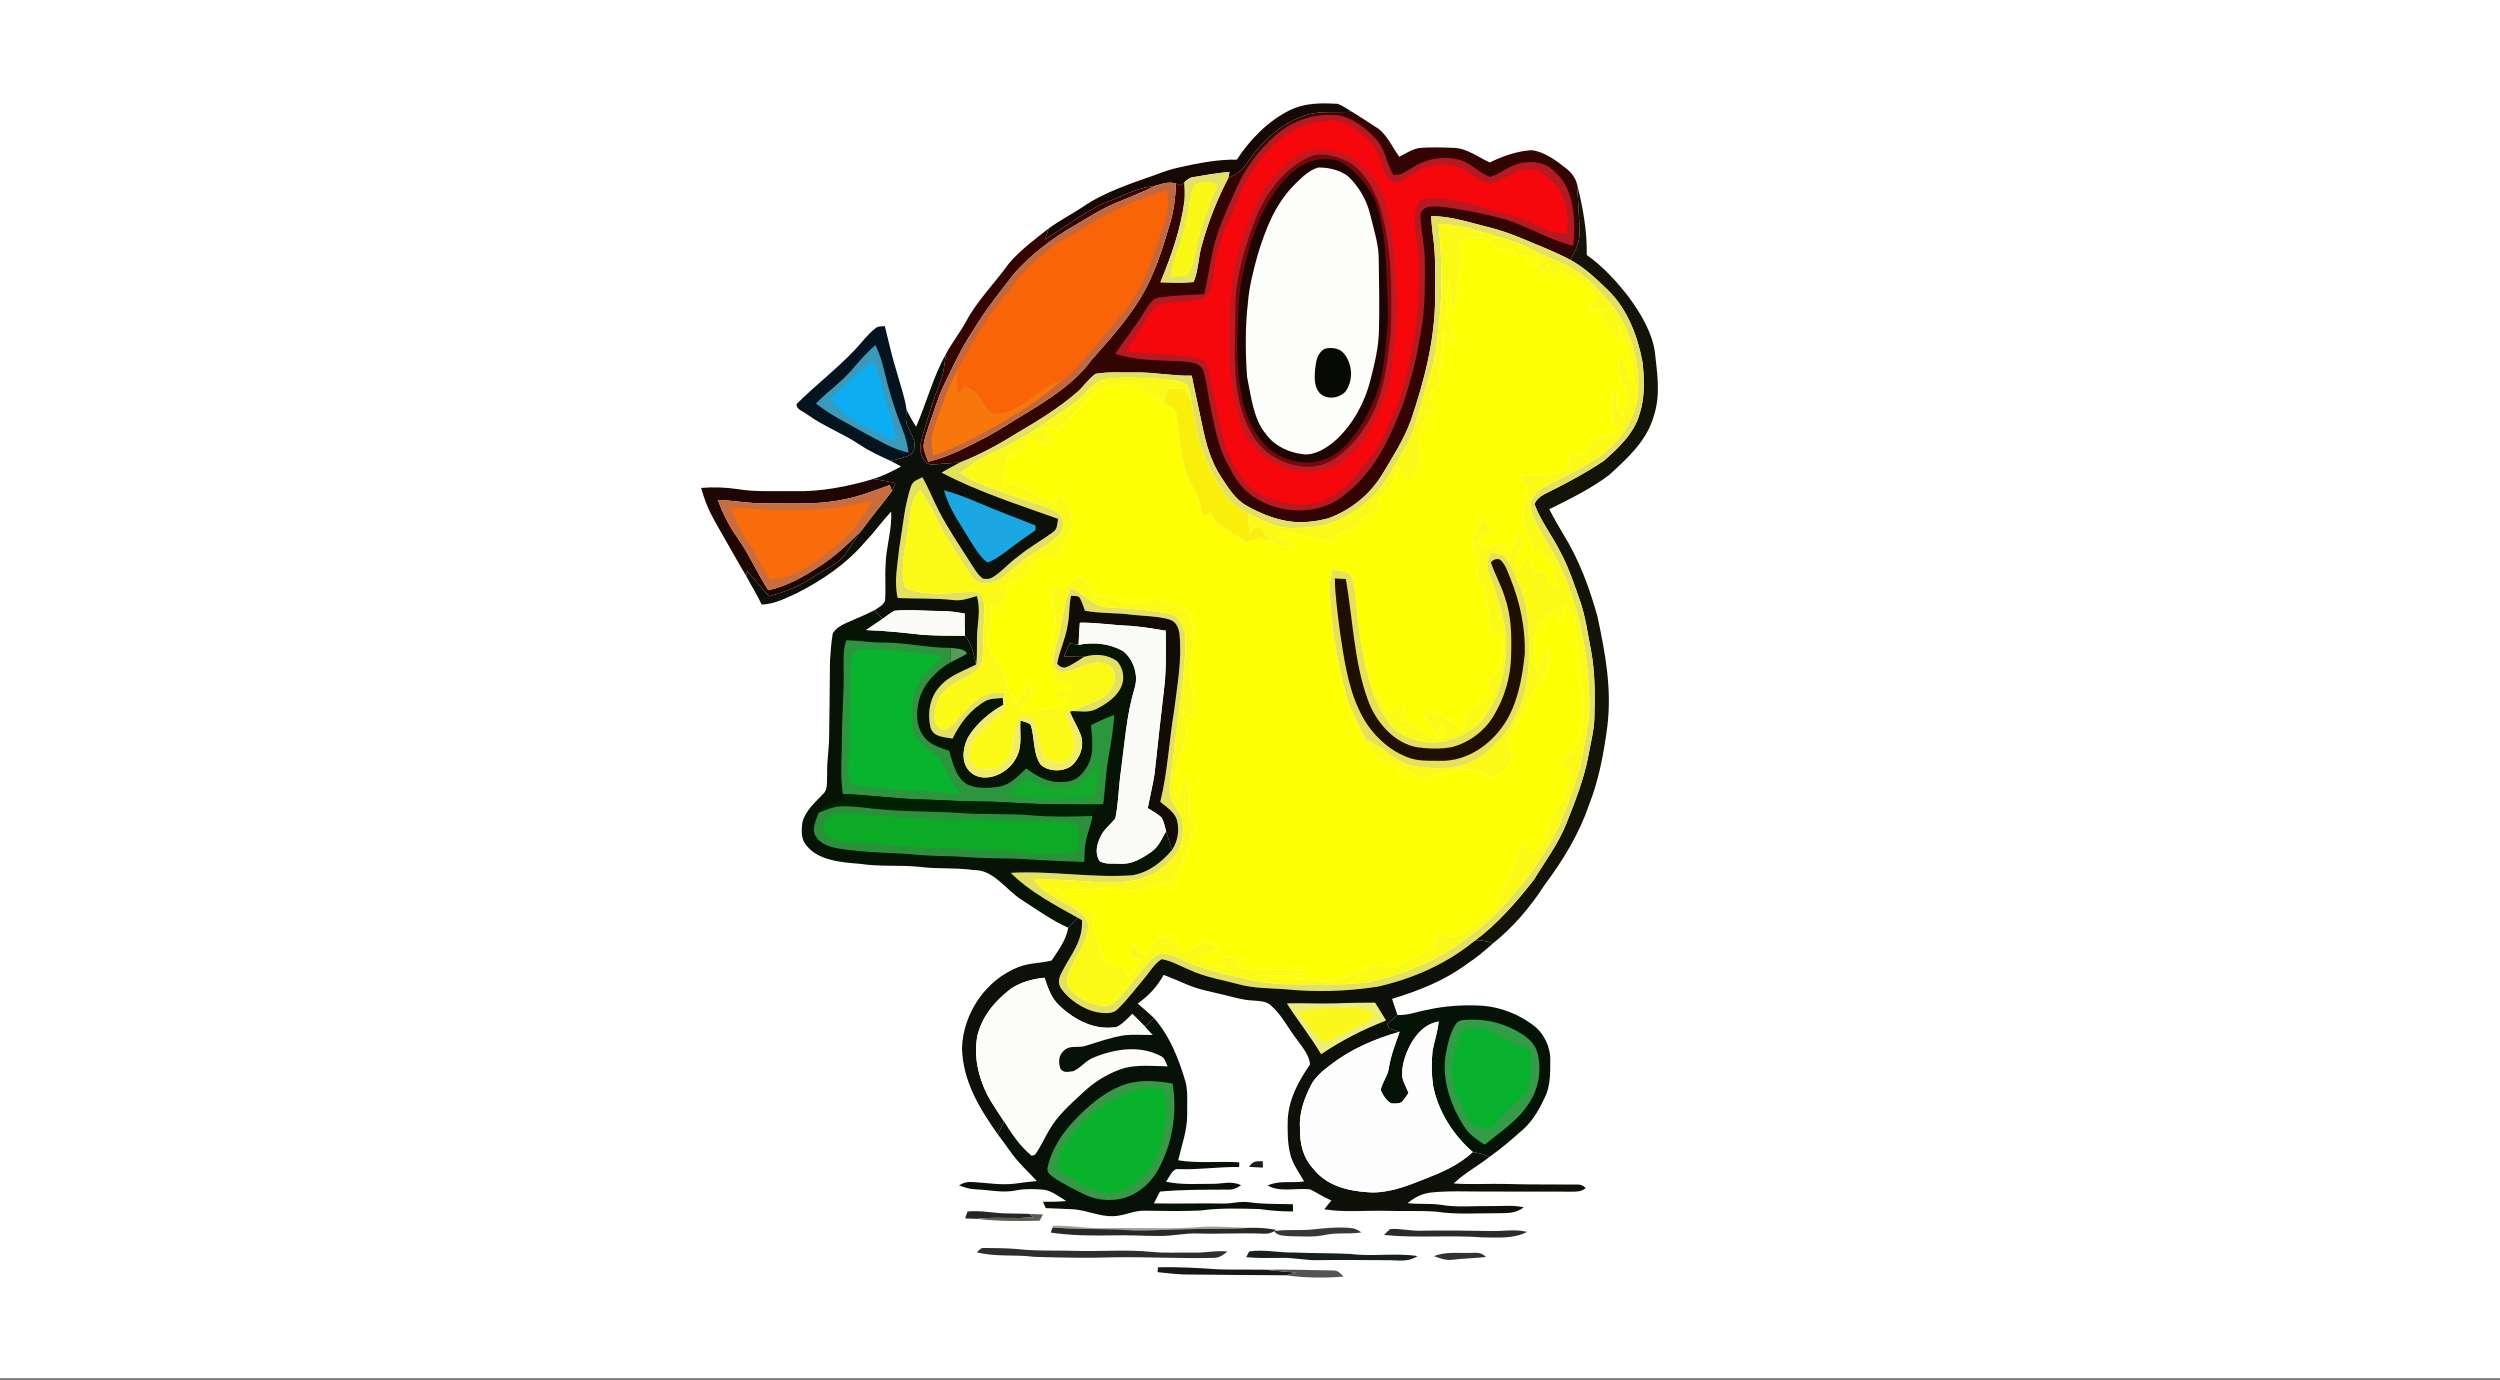 <svg width="1330" height="734" viewBox="0 0 1330 734" fill="none" xmlns="http://www.w3.org/2000/svg">
<rect x="0" y="0" width="1330" height="734" fill="#333333" stroke="none"/>
<g clip-path="url(#clip0_2_1012)">
<path d="M0 0H1330V733.333H0V0Z" fill="white"/>
<path d="M789.649 126.655C792.817 127.698 795.62 130.332 798.241 132.339C800.301 132.183 802.361 132.027 804.421 131.857C804.851 133.043 805.268 134.243 805.698 135.442C809.531 135.938 815.02 135.612 818.136 138.063C818.762 140.032 818.684 142.313 818.788 144.373C819.023 144.843 819.245 145.325 819.466 145.794C820.783 144.021 822.087 142.248 823.391 140.475C824.355 142.626 825.32 144.791 826.285 146.942C827.354 145.781 828.41 144.621 829.479 143.461C836.467 147.346 844.994 151.857 849.479 158.689C848.084 160.97 846.207 163.004 844.512 165.064C848.41 164.608 852.321 164.204 856.22 163.747C854.551 165.064 852.882 166.368 851.213 167.685C855.177 171.883 858.214 176.655 861.057 181.661C861.135 178.741 861.213 175.807 861.291 172.887C864.759 182.665 868.345 192.222 869.583 202.613C868.593 202.652 867.602 202.691 866.611 202.743C865.868 197.685 865.503 193.552 861.357 190.058C861.096 192.652 860.574 195.481 860.978 198.076C861.943 201.974 864.786 205.56 865.45 209.523C865.868 214.008 864.303 218.102 862.817 222.235C860.079 218.298 859.805 214.79 859.909 210.11C859.218 209.432 858.514 208.754 857.81 208.063C857.602 213.656 857.602 219.223 857.771 224.803C859.753 225.599 861.748 226.407 863.729 227.215C859.74 230.618 855.151 231.922 850.235 233.421C846.259 234.269 844.538 239.184 842.504 242.313C840.144 241.987 837.758 241.596 835.385 241.479C834.981 244.152 834.929 246.942 834.812 249.64C831.031 250.631 827.276 251.766 823.443 252.574C818.84 253.578 813.625 252.926 808.892 252.874C810.209 255.168 811.539 257.476 812.882 259.771C811.995 265.416 810.105 271.453 810.587 277.176C811.735 282.444 814.486 287.346 816.102 292.509C817.302 292.626 818.488 292.73 819.688 292.848C822.139 296.12 825.177 299.119 827.211 302.665C828.097 305.768 827.81 309.301 827.902 312.522C826.937 312.261 825.972 312 825.007 311.752C823.534 309.067 822.126 306.342 820.626 303.669C819.57 304.178 818.514 304.673 817.458 305.181C815.816 302.326 814.173 299.458 812.504 296.616C810.861 299.132 809.205 301.635 807.497 304.099C807.093 301.844 805.698 298.884 806.859 296.72C807.823 294.178 809.179 291.687 809.909 289.067C809.597 287.424 809.14 285.794 808.553 284.204C806.533 287.346 804.929 290.709 803.417 294.125C801.604 292.444 799.792 290.775 797.954 289.119C795.464 290.266 792.895 291.635 790.222 292.274C788.554 291.061 787.093 289.523 785.62 288.089C788.241 286.003 790.874 283.93 793.521 281.857C791.943 279.914 790.366 277.959 788.814 275.99C786.728 279.719 783.912 284.112 783.847 288.493C783.977 291.505 785.75 294.582 786.911 297.333C786.598 300.279 785.646 303.617 786.194 306.55C787.771 310.488 790.783 313.265 791.083 317.698C791.591 324.49 792.022 331.153 793.717 337.789C795.503 337.267 797.302 336.746 799.088 336.211C799.14 342.261 799.544 348.78 798.202 354.699C797.654 358.128 793.847 359.862 791.37 361.883C792.491 364.451 793.651 367.007 794.825 369.562C790.131 373.773 784.577 376.537 779.531 380.188C779.271 382.326 779.557 384.556 779.688 386.694C779.166 387.293 778.645 387.88 778.123 388.48C773.899 385.677 769.87 382.339 765.346 380.044C762.726 378.389 759.988 380.475 757.511 381.426C760.209 384.347 762.543 387.333 764.551 390.775C765.307 388.897 766.063 387.033 766.82 385.168C767.758 387.606 768.671 390.044 769.584 392.482C765.555 392.6 761.904 393.825 758.567 390.866C754.316 387.267 750.457 384.451 744.916 383.069C745.529 380.553 746.155 378.037 746.807 375.533C744.564 376.472 740.966 379.38 738.501 378.545C735.49 376.159 734.212 371.166 732.621 367.724C731.826 367.919 731.031 368.115 730.235 368.31C725.764 353.643 722.869 338.571 721.67 323.265C720.9 317.711 721.005 310.983 718.371 305.964C716.233 303.956 711.917 303.891 709.153 303.108C705.764 312.443 708.215 320.709 708.71 330.214C709.571 342.117 712.504 353.982 715.02 365.625C717.25 375.794 722.309 383.969 726.324 393.434C727.928 397.228 730.196 400.54 733.534 403.03C738.749 407.189 744.773 407.385 750.314 410.931C753.078 412.365 754.786 414.699 758.149 413.682C766.337 411.765 773.612 409.093 782.295 409.406C786.207 409.614 790.014 412.496 793.756 413.63C797.38 412.613 801.005 409.732 803.143 406.668C805.763 402.065 803.312 397.554 801.513 393.2C803.73 390.788 805.633 388.206 807.002 385.207C811.474 375.703 816.728 366.629 821.943 357.515C824.329 353.369 823.925 349.197 823.834 344.595C821.291 348.532 819.166 352.678 817.185 356.915C816.833 349.94 815.633 342.313 817.054 335.455C819.14 330.501 824.707 326.785 828.475 323.043C828.971 325.781 829.479 328.532 829.975 331.27C830.744 327.867 831.513 324.477 832.321 321.088C834.134 323.056 836.598 325.09 837.576 327.606C838.736 331.857 838.436 336.616 838.801 340.996C840.118 356.355 843.195 372.535 841.63 387.919C840.77 395.807 836.155 400.931 830.196 405.638C832.139 407.398 834.095 409.171 836.05 410.918C834.916 415.286 833.938 419.875 832.139 424.021C830.574 427.567 828.136 430.449 826.376 433.838C824.173 438.102 823.664 442.965 821.5 447.111C819.936 449.979 817.38 452.495 815.151 454.868C813.299 452.991 811.448 451.1 809.597 449.223C807.876 453.199 806.637 457.319 805.346 461.452C803.782 466.576 800.561 470.54 798.645 475.533C797.054 479.288 796.155 483.395 792.765 486.003C789.323 488.754 785.516 491.022 782.009 493.682C779.584 495.377 776.976 497.606 774.095 498.388C770.757 498.284 767.289 496.694 764.199 495.507C763.938 498.741 763.664 501.974 763.391 505.207C756.259 507.267 750.17 510.188 743.86 514.034C740.718 516.211 737.028 514.073 733.743 513.369C726.872 514.999 720.614 517.984 714.108 520.631C708.41 522.886 703.13 521.948 697.224 521.439C690.444 520.722 683.665 520.735 676.846 520.813L676.807 518.754C683.195 518.714 688.749 519.875 694.59 516.615C682.426 514.829 670.144 516.485 657.902 514.855C658.332 513.173 658.775 511.491 659.206 509.797C656.324 509.627 653.456 509.445 650.588 509.236C651.37 511.126 652.152 513.017 652.934 514.907C647.824 514.973 643.691 513.838 639.049 511.713C638.984 510.644 638.932 509.575 638.867 508.506C642.23 507.424 645.594 506.368 648.919 505.168C646.663 503.812 644.069 501.478 641.383 501.27C637.237 501.57 633.873 506.172 629.988 507.072C625.516 505.52 623.065 497.137 617.224 498.388C614.238 501.348 611.918 505.012 609.323 508.31C607.159 506.289 604.994 504.256 602.83 502.235C602.061 504.49 601.279 506.746 600.509 509.001C602.934 509.614 605.36 510.227 607.785 510.84C605.307 513.786 602.804 516.72 600.262 519.627C599.088 517.815 597.915 516.003 596.715 514.203C594.004 513.969 591.018 514.021 588.423 513.134C586.311 509.001 584.812 504.49 583.169 500.149C581.474 495.585 581.735 491.126 581.97 486.381C574.929 482.039 567.732 478.232 561.318 472.939C566.52 472.834 571.709 473.239 576.911 473.252C582.843 473.252 588.097 471.831 594.043 472.548C597.615 472.9 601.253 473.943 604.825 473.864C609.44 472.808 613.456 470.396 618.28 470.031C620.366 469.51 623.247 469.927 624.408 467.802C630.066 459.549 632.517 448.48 635.92 439.093C634.812 437.319 633.717 435.533 632.622 433.747C633.378 426.694 633.091 420.162 630.418 413.486C628.867 417.867 627.432 422.287 625.881 426.668C625.112 421.557 624.525 416.563 625.451 411.426C626.298 405.794 628.476 400.748 630.444 395.468C632.895 390.279 629.858 383.669 628.984 378.245C630.705 379.275 632.426 380.305 634.134 381.335C635.125 374.595 634.955 368.936 633.73 362.248C632.465 355.26 633.886 348.78 634.681 341.857C635.386 336.211 634.095 331.061 632.726 325.625C627.393 324.034 622.726 321.153 617.628 319.106C612.4 318.819 605.998 321.948 600.431 320.84C594.004 319.64 589.401 316.042 582.609 317.489C581.279 315.09 579.975 312.626 578.436 310.344C576.989 308.649 576.507 306.55 573.834 307.267C571.135 308.597 568.775 310.866 566.507 312.822C563.951 312.874 561.396 312.887 558.841 312.913C559.519 317.672 560.627 322.352 561.357 327.098C562.465 335.586 558.436 343.539 558.058 351.752C557.785 356.068 560.575 359.758 562.83 363.2C566.833 363.304 568.854 363.943 572.244 366.185C568.88 367.476 566.194 367.763 562.635 367.502C562.465 368.519 562.283 369.549 562.113 370.566C564.082 371.035 566.051 371.492 568.019 371.961C568.111 373.082 568.189 374.217 568.267 375.351C559.61 377.632 550.835 377.932 541.918 377.88C544.669 374.803 547.746 371.844 550.079 368.441C549.128 366.981 547.98 365.599 546.872 364.243C544.968 367.763 542.987 371.231 540.875 374.634C538.228 370.67 536.155 366.615 534.955 361.987C533.912 358.063 532.53 355.181 529.988 352.052C528.241 348.063 525.959 344.008 525.021 339.732C525.334 336.524 527.146 333.278 527.263 329.94C527.354 326.902 526.924 323.786 526.572 320.762C528.254 322.078 529.923 323.395 531.605 324.712C534.069 319.901 535.164 315.938 535.49 310.553C538.489 309.484 541.5 308.441 544.486 307.333C546.755 303.187 548.684 299.354 553.169 297.215C556.624 295.234 559.975 295.716 563.743 295.912C563.782 289.706 567.719 286.485 569.988 281.205C571.97 273.369 567.406 268.584 563.313 262.613C562.439 264.504 561.579 266.394 560.718 268.284C553.717 265.547 547.563 261.57 541.657 256.968C538.945 257.607 536.233 258.245 533.521 258.897C533.899 253.878 533.978 247.541 536.781 243.213C538.645 240.814 542.478 239.849 545.164 238.623C545.686 236.772 546.194 234.908 546.702 233.056C551.031 234.386 555.373 235.651 559.727 236.85C558.41 233.839 557.081 230.827 555.712 227.828C556.481 227.476 557.237 227.124 558.006 226.772C559.74 227.346 561.487 227.919 563.221 228.506C568.463 223.513 573.365 218.258 578.189 212.861C584.186 205.677 595.672 203.734 604.473 204.973C609.779 207.15 613.717 211.909 619.075 214.243C621.109 215.377 623.365 216.537 625.086 218.102C626.22 220.736 626.363 223.904 626.663 226.72C627.224 234.36 628.593 241.935 630.366 249.38C631.878 255.651 635.829 260.279 637.837 266.277C638.723 268.871 639.414 271.596 640.105 274.256C641.383 273.76 642.674 273.278 643.964 272.783C645.946 275.859 647.406 278.858 650.796 280.644C655.164 282.887 658.945 285.716 662.921 288.545C665.516 288.324 668.097 286.837 670.47 285.82C672.191 286.511 673.912 287.215 675.607 287.945C680.131 290.188 683.56 291.205 688.619 290.436C685.855 288.715 683.039 287.098 680.183 285.547C680.914 284.517 681.657 283.474 682.4 282.43C691.631 284.738 700.457 287.502 710.105 287.45C710.509 286.264 710.913 285.09 711.331 283.904C713.821 283.395 716.546 283.017 718.854 281.909C721.683 279.784 723.691 276.498 726.585 274.477C728.697 273.213 731.252 272.561 733.573 271.779C733.56 269.588 733.534 267.398 733.534 265.221C735.894 263.03 738.827 260.67 740.288 257.763C741.722 254.856 742.608 251.609 743.586 248.519C745.307 250.253 747.041 251.987 748.775 253.734C749.792 253.76 750.822 253.786 751.839 253.826C753.104 250.527 754.551 247.176 755.346 243.734C756.454 239.015 752.582 235.286 755.229 230.736C757.471 226.277 758.423 222.939 758.293 217.893C759.909 218.415 761.513 218.923 763.13 219.432C762.269 215.899 761.37 212.365 760.47 208.832C762.204 207.372 763.925 205.912 765.633 204.438C765.568 195.221 768.097 186.355 767.484 177.072C770.027 178.963 772.582 180.853 775.125 182.744C772.934 178.206 770.327 173.33 769.662 168.298C768.853 162.548 769.779 156.407 770.561 150.684C771.461 155.26 772.4 159.836 773.495 164.386C775.907 152.079 777.563 139.875 776.441 127.32C780.705 126.824 785.411 125.86 789.649 126.655Z" fill="#FEFE04"/>
<path d="M711.722 55.234C714.342 56.316 716.78 57.985 719.206 59.445C709.975 60.175 702.022 58.506 693.234 61.805C680.196 66.264 670.444 76.499 662.726 87.528C660.379 91.166 657.263 93.031 653.443 94.738L654.108 91.427C647.732 92.079 641.213 93.083 634.903 94.204C632.882 94.452 631.552 95.612 630.118 96.916C629.505 97.476 628.893 98.037 628.28 98.598C627.406 98.272 626.52 97.959 625.633 97.659C621.592 96.394 618.293 97.828 614.447 98.884C606.311 99.771 599.336 103.017 591.97 106.277C578.945 110.853 567.954 119.967 555.933 127.424C556.611 125.455 557.289 123.474 557.954 121.492C563.691 117.294 569.962 114.06 575.894 110.175C587.276 102.261 601.67 97.633 614.655 93.017C618.88 91.375 623.169 89.927 627.602 88.989C637.472 86.811 647.863 84.725 657.98 84.934C665.033 74.191 674.473 64.452 686.063 58.689C694.277 54.647 702.804 54.752 711.722 55.234Z" fill="#160905"/>
<path d="M719.206 59.445C723.378 61.948 727.38 64.712 731.487 67.32C737.419 70.462 740.483 78.024 744.421 83.395C747.941 81.583 752.009 78.885 756.024 78.637C761.722 78.272 767.471 78.415 773.169 78.65C780.301 78.78 786.076 83.474 792.543 86.433C799.375 83.096 807.145 80.345 814.773 79.901C821.37 80.566 828.071 85.495 833.13 89.562C835.868 91.648 837.993 94.386 838.932 97.737C839.518 106.316 840.105 114.973 840.301 123.565C840.405 129.119 838.071 133.591 835.464 138.298C827.263 133.904 818.449 130.579 809.883 126.955C803.86 124.399 797.719 122.287 791.357 120.736C781.161 118.233 772.009 115.012 761.383 114.96C761.63 120.006 762.217 124.999 762.895 129.993C763.808 139.471 763.521 149.223 763.469 158.728C763.43 180.644 757.641 202.887 750.64 223.539C746.937 233.734 740.796 243.291 735.229 252.587C728.684 263.265 718.502 271.427 706.754 275.703C698.958 277.828 690.353 278.623 682.426 276.733C675.594 275.195 669.01 272.404 662.947 268.897C656.963 265.52 653.234 259.171 649.506 253.565C644.108 245.325 641.657 236.264 639.675 226.72C637.876 217.75 635.764 208.858 634.004 199.875C623.769 200.123 613.808 197.893 603.573 198.154C596.755 198.285 589.584 197.672 582.869 198.897C579.049 201.531 576.403 205.781 572.843 208.819C563.43 216.955 552.53 223.708 541.8 229.966C531.839 236.185 521.396 241.961 510.431 246.198C505.803 246.225 501.227 246.811 496.611 247.098C493.665 247.58 491.735 245.247 490.51 242.9C488.776 239.262 489.897 235.051 490.888 231.361C493.73 222.118 496.377 212.835 500.001 203.839C502.022 198.884 502.53 193.747 503.156 188.48C506.39 182.392 510.718 176.968 514.03 170.892C520.027 159.68 529.349 150.514 536.794 140.084C542.856 133.043 550.627 127.189 557.954 121.492C557.289 123.474 556.611 125.455 555.933 127.424C567.954 119.967 578.945 110.853 591.97 106.277C599.336 103.017 606.311 99.771 614.447 98.884C607.628 102.405 600.483 105.051 593.456 108.05C585.816 111.257 578.71 115.821 571.566 120.058C559.753 126.811 548.58 135.338 539.532 145.521C531.918 155.429 524.082 165.064 517.693 175.847C511.461 184.934 507.107 194.882 502.244 204.725C498.802 211.935 496.742 219.262 494.095 226.772C492.987 230.058 491.709 233.539 491.318 236.994C491.331 239.927 492.909 242.926 493.86 245.664C504.969 242.926 514.708 237.672 524.786 232.457C532.087 228.61 538.854 223.93 545.998 219.758C558.58 212.026 571.761 203.721 580.549 191.661C589.818 181.153 598.997 171.01 606.468 159.054C614.095 146.42 618.254 133.07 622.413 119.002C624.512 112.027 625.346 104.921 625.633 97.659C626.52 97.959 627.406 98.272 628.28 98.598C628.893 98.037 629.506 97.476 630.118 96.916C630.288 100.188 630.418 103.369 630.17 106.642C628.176 121.909 623.195 136.016 617.341 150.175C623.195 150.332 629.14 150.579 634.981 150.058C637.615 143.865 637.472 136.655 639.44 130.188C642.752 118.193 647.628 105.742 653.443 94.738C657.263 93.031 660.379 91.166 662.726 87.528C670.444 76.499 680.196 66.264 693.234 61.805C702.022 58.506 709.975 60.175 719.206 59.445Z" fill="#320502"/>
<path d="M712.256 61.414C719.753 62.6 726.689 68.285 731.761 73.656C737.224 79.484 737.406 86.564 741.226 93.043C745.099 93.395 747.654 91.335 750.796 89.497C758.254 84.517 768.449 82.483 777.08 85.221C783.026 87.02 787.054 92.144 792.713 94.087C798.736 92.34 803.065 87.685 809.636 86.603C814.603 85.886 820.222 86.016 824.447 89.08C828.88 92.353 832.582 96.942 834.499 102.144C837.758 111.44 837.993 120.997 836.95 130.71C822.661 127.385 811.044 119.054 796.859 115.677C787.263 113.304 777.498 111.349 767.693 110.058C764.499 109.849 759.688 109.145 757.107 111.466C755.242 113.435 755.751 115.794 755.842 118.272C756.624 125.26 758.006 132.092 758.032 139.171C758.084 149.862 758.215 160.892 756.741 171.479C754.668 186.329 751.2 201.009 746.389 215.208C739.219 233.33 731.917 249.927 716.311 262.47C703.052 274.569 680.822 274.086 666.559 264.073C659.623 259.432 656.038 252.639 652.309 245.429C647.693 236.433 645.985 225.781 643.873 215.899C642.491 209.797 642.113 203.343 640.184 197.411C638.88 193.408 634.186 192.783 630.601 192.339C618.098 191.544 605.412 192.274 593.261 188.193C598.345 180.54 604.264 173.565 608.932 165.625C610.835 162.926 612.922 158.467 616.637 158.298C624.564 157.15 632.661 156.929 640.653 156.485C643.234 145.716 644.082 135.312 647.55 124.804C650.366 116.277 654.277 108.089 657.889 99.875C662.596 89.158 669.792 79.719 678.528 71.974C687.563 63.969 700.262 59.823 712.256 61.414Z" fill="#B51921"/>
<path d="M705.79 64.191C713.834 63.174 721.865 68.728 727.563 73.839C733.508 79.276 734.186 85.977 737.406 92.861C738.567 95.221 739.949 97.268 742.908 96.942C747.367 96.186 751.539 92.561 755.516 90.462C761.331 87.02 768.893 86.707 775.229 88.715C781.213 90.618 786.428 96.85 792.621 97.463C799.531 96.655 806.246 89.993 813.391 89.875C818.671 89.797 823.273 93.643 826.624 97.346C833.156 104.373 834.786 114.791 833.703 124.021C826.715 124.934 820.692 121.322 814.577 118.571C806.806 114.882 799.062 113.682 790.874 111.023C780.744 107.789 768.619 104.295 757.967 106.055C754.564 106.433 753.26 110.788 752.83 113.63C751.891 122.392 754.825 131.57 755.046 140.449C755.555 159.132 753.404 177.672 748.984 195.82C746.598 209.458 741.005 221.727 735.099 234.112C731.135 242.092 724.486 248.91 718.814 255.755C711.2 264.556 700.053 269.784 688.293 268.284C679.18 267.124 668.384 263.773 662.439 256.329C656.624 249.236 652.504 240.683 650.366 231.779C647.432 219.94 645.399 207.946 642.934 196.029C642.035 190.996 637.876 190.892 633.743 189.914C622.243 188.193 610.496 188.415 598.932 186.942C602.83 180.41 607.511 174.399 611.305 167.802C612.752 165.677 614.277 162.496 617.002 161.922C624.199 159.875 632.322 161.114 639.466 159.197C642.387 158.311 643.547 155.625 644.303 152.913C645.698 147.411 646.05 141.688 647.341 136.159C648.997 128.415 651.917 121.14 655.281 113.995C659.088 105.99 661.031 98.285 666.155 90.984C670.535 84.738 675.49 78.454 681.448 73.643C688.176 68.076 697.237 65.169 705.79 64.191Z" fill="#F6070C"/>
<path d="M712.543 80.984C720.353 83.265 726.859 89.602 731.422 96.12C738.032 105.808 740.105 118.193 741.096 129.641C742.217 143.109 743.977 157.111 743.052 170.514C742.713 176.316 741.917 182.039 741.24 187.802C740.627 192.848 740.262 198.024 739.245 203.004C737.928 209.471 734.629 215.873 732.009 221.961C729.453 227.828 726.494 233.408 722.139 238.154C717.537 243.2 711.904 248.35 705.099 249.966C695.594 252.065 685.386 250.918 676.95 245.859C667.094 240.462 660.901 230.579 658.306 219.849C655.19 206.655 653.521 193.148 653.873 179.588C654.16 160.918 655.36 141.036 662.165 123.474C664.343 117.933 666.546 112.379 669.088 106.994C672.426 99.888 677.798 94.021 683.339 88.558C687.198 84.882 691.631 80.971 697.002 79.875C702.1 78.885 707.589 79.523 712.543 80.984Z" fill="#C11921"/>
<path d="M714.186 84.712C724.186 88.363 730.548 99.51 733.86 109.041C740.692 130.553 740.574 154.621 739.883 176.981C738.423 190.944 736.702 206.498 730.574 219.249C726.037 229.015 718.919 238.115 709.91 244.125C695.764 253.565 674.29 245.755 666.402 231.531C656.259 214.282 656.663 194.999 657.041 175.677C657.172 166.837 656.898 158.428 658.384 149.667C660.327 138.206 663.808 126.994 668.071 116.212C673.821 102.418 682.647 90.045 696.494 83.552C702.152 80.853 708.645 82.587 714.186 84.712Z" fill="#710A0D"/>
<path d="M716.807 88.389C723.925 94.1 730.131 101.453 732.778 110.332C736.82 123.774 737.38 137.02 737.771 150.905C738.136 159.197 738.71 167.372 737.967 175.664C736.976 187.789 735.946 200.697 731.292 212.066C726.637 222.991 721.07 233.187 711.578 240.67C703.326 247.059 691.526 247.424 682.23 243.161C673.782 239.601 667.837 231.453 664.316 223.252C659.01 210.24 658.137 194.803 658.215 180.892C658.775 169.015 658.684 156.407 661.383 144.934C664.264 131.896 668.319 118.102 675.32 106.642C680.209 99.119 685.685 91.388 693.951 87.333C701.096 83.669 710.275 83.135 716.807 88.389Z" fill="#1D0504"/>
<path d="M701.37 89.132C706.611 89.015 712.661 90.423 716.937 93.578C722.817 99.015 727.12 106.381 728.945 114.191C730.953 122.248 733.743 130.892 733.508 139.171C733.73 151.335 733.899 163.526 733.612 175.677C733.43 184.869 731.292 193.526 729.023 202.365C725.881 214.556 719.323 226.603 709.766 234.934C705.451 238.493 699.31 242.313 693.521 241.687C685.672 240.814 678.241 237.411 673.482 230.944C666.729 222.965 665.542 210.488 663.43 200.449C662.556 187.828 662.387 173.891 663.873 161.335C664.499 152.613 666.807 143.904 669.114 135.468C673.404 121.479 678.371 108.611 688.867 97.998C692.309 94.634 696.598 90.332 701.37 89.132Z" fill="#FDFDFC"/>
<path d="M654.108 91.427L653.443 94.738C647.628 105.742 642.752 118.193 639.44 130.188C637.472 136.655 637.615 143.865 634.981 150.058C629.141 150.579 623.195 150.332 617.341 150.175C623.195 136.016 628.176 121.909 630.17 106.642C630.418 103.369 630.288 100.188 630.118 96.916C631.552 95.612 632.882 94.452 634.903 94.204C641.214 93.083 647.732 92.079 654.108 91.427Z" fill="#E4E16B"/>
<path d="M625.633 97.659C625.347 104.921 624.512 112.027 622.413 119.002C618.254 133.07 614.095 146.42 606.468 159.054C598.997 171.009 589.819 181.153 580.549 191.661C571.761 203.721 558.58 212.026 545.998 219.758C538.854 223.93 532.087 228.61 524.786 232.457C514.708 237.672 504.969 242.926 493.86 245.664C492.909 242.926 491.331 239.927 491.318 236.994C491.709 233.539 492.987 230.058 494.095 226.772C496.742 219.262 498.802 211.935 502.244 204.725C507.107 194.882 511.461 184.934 517.693 175.847C524.082 165.064 531.918 155.429 539.532 145.521C548.58 135.338 559.753 126.811 571.566 120.058C578.71 115.821 585.816 111.257 593.456 108.05C600.483 105.051 607.628 102.405 614.447 98.884C618.293 97.828 621.592 96.394 625.633 97.659Z" fill="#C2673E"/>
<path d="M647.902 97.998C645.294 105.13 642.387 112.157 639.91 119.341C637.654 125.86 636.702 132.561 635.034 139.223C634.343 141.648 633.534 144.791 631.579 146.525C628.893 147.398 625.725 147.085 622.921 147.137C623.756 137.541 628.436 129.497 630.327 120.149C632.178 113.148 632.478 105.56 634.955 98.767C639.167 95.586 643.286 96.825 647.902 97.998Z" fill="#F9F817"/>
<path d="M838.932 97.737C842.048 110.006 844.421 122.978 844.147 135.651C853.117 142 860.392 150.058 867.028 158.741C873.052 167.163 878.788 176.642 880.366 187.033C881.617 198.558 883.534 209.836 879.883 221.14C876.063 234.543 866.22 243.382 856.311 252.483C846.572 259.94 835.203 265.442 824.251 270.905C826.507 275.39 828.997 279.745 831.578 284.047C839.975 297.45 845.62 312.822 849.87 327.998C854.068 347.802 857.602 366.576 855.046 386.915C853.169 401.009 850.627 414.66 845.451 427.971C840.079 443.617 831.657 457.515 821.8 470.696C814.199 482.495 805.099 493.212 794.121 502C790.718 500.592 787.941 499.901 784.264 500.735C796.507 491.7 806.807 479.823 816.129 467.893C822.23 457.776 829.023 448.936 833.325 438.063C838.175 425.937 842.765 414.269 845.151 401.361C846.363 394.608 848.071 388.415 848.215 381.713C848.527 369.627 848.632 357.685 846.363 345.755C844.72 337.294 843.547 328.493 840.796 320.331C837.602 311.179 834.629 302.039 830.014 293.46C825.776 285.025 819.544 277.02 816.337 268.167C817.315 265.859 819.127 264.256 821.278 263.069C832.126 257.711 842.999 251.974 853.091 245.26C860.731 238.715 869.453 230.371 872.191 220.41C875.138 211.661 874.851 201.622 873.795 192.561C871.239 178.819 865.75 164.438 855.594 154.491C849.271 148.428 843.234 142.535 835.464 138.298C838.071 133.591 840.405 129.119 840.301 123.565C840.105 114.973 839.518 106.316 838.932 97.737Z" fill="#131307"/>
<path d="M620.575 101.296C622.257 107.424 621.696 112.691 619.493 118.571C614.734 131.388 611.905 143.852 605.281 155.182C602.23 160.671 598.397 165.599 594.251 170.292C589.584 175.638 585.333 181.309 580.575 186.577C575.333 192.287 571.461 198.141 564.968 202.561C555.034 204.686 550.053 212.131 541.318 216.511C537.328 218.689 531.813 221.374 527.289 219.419C523.456 217.02 522.257 211.049 518.645 208.311C517.133 207.281 515.464 206.433 513.847 205.573C512.387 206.694 510.914 207.815 509.427 208.923C509.336 204.764 509.258 200.684 509.558 196.524C513.547 189.575 517.302 182.496 521.357 175.586C526.95 166.081 534.317 158.298 540.849 149.497C545.738 142.9 551.787 137.907 558.058 132.731C564.838 127.163 573.091 123.774 580.705 118.95C592.961 111.114 606.729 105.586 620.575 101.296Z" fill="#FA6408"/>
<path d="M761.383 114.96C772.008 115.012 781.161 118.233 791.357 120.736C797.719 122.287 803.86 124.399 809.883 126.955C818.449 130.579 827.263 133.904 835.463 138.298C843.234 142.535 849.27 148.428 855.594 154.491C865.75 164.438 871.239 178.819 873.795 192.561C874.851 201.622 875.137 211.661 872.191 220.41C869.453 230.371 860.731 238.715 853.091 245.26C842.999 251.974 832.126 257.711 821.278 263.069C819.127 264.256 817.315 265.859 816.337 268.167C819.544 277.02 825.776 285.025 830.014 293.46C834.629 302.039 837.602 311.179 840.796 320.331C843.547 328.493 844.72 337.294 846.363 345.755C848.632 357.685 848.527 369.627 848.214 381.713C848.071 388.415 846.363 394.608 845.151 401.361C842.765 414.269 838.175 425.937 833.325 438.063C829.023 448.936 822.23 457.776 816.128 467.893C806.806 479.823 796.507 491.7 784.264 500.735C769.271 512.913 751.578 520.709 732.804 524.92C716.324 527.463 699.688 527.919 683.091 526.211C675.125 525.703 667.302 525.807 659.505 523.76C649.91 521.179 641.109 519.862 632.426 515.807C627.811 513.864 622.947 511.035 617.993 510.292C614.043 512.678 611.422 517.463 608.423 520.918C603.86 526.25 599.675 532.078 594.538 536.863C591.826 539.849 586.846 538.962 583.3 538.454C576.442 536.954 568.71 531.87 564.682 526.133C562.648 523.33 563.208 520.422 564.721 517.541C569.479 508.023 576.207 500.97 575.62 489.549L573.391 488.284C561.213 481.439 547.602 474.321 537.745 464.36C559.401 463.134 580.588 467.176 602.348 465.651C611.148 464.138 617.915 458.832 623.547 452.17C626.663 447.398 627.524 441.791 626.168 436.276C624.929 432.091 620.509 429.223 617.263 426.602C621.213 410.774 621.944 394.073 624.668 377.919C626.363 363.93 628.88 351.244 627.485 337.28C627.054 333.969 625.698 330.696 622.269 329.614C616.09 327.724 608.71 327.802 602.309 327.059C593.938 325.911 585.529 326.485 577.198 324.908C576.442 322.809 575.751 320.631 574.747 318.636C574.082 316.616 571.448 317.137 569.792 316.955C568.619 322.196 569.088 327.659 567.902 332.939C566.898 339.901 563.573 346.198 562.426 353.069C563.665 354.725 565.203 355.39 567.041 355.051C570.483 353.747 573.599 351.335 576.742 349.432C582.804 347.698 589.023 348.063 594.303 351.726C597.446 355.26 598.58 360.853 596.533 365.207C594.369 370.592 588.475 374.556 583.482 377.085C579.114 379.406 575.007 378.271 570.288 378.284C576.755 374.803 586.324 373.486 590.483 367.307C592.921 364.177 593.873 360.292 592.256 356.55C590.953 353.408 587.133 352.443 584.043 352.443C577.784 352.691 571.787 356.954 565.738 357.593C562.974 357.75 560.835 355.52 560.666 352.835C560.288 348.558 561.774 343.852 562.817 339.719C565.346 330.657 565.698 321.492 569.545 312.756C576.702 315.52 581.618 323.082 589.127 323.069C600.223 323.682 611.657 324.516 622.595 326.629C628.502 327.698 630.744 336.133 630.718 341.231C630.379 361.844 626.259 383.252 624.134 403.682C623.508 410.018 621.696 416.811 622.413 423.147C623.56 427.658 627.445 431.335 628.814 435.846C630.718 443.904 628.41 452.17 622.608 458.076C613.795 467.684 600.392 469.94 587.928 469.51C575.19 468.741 562.426 467.919 549.662 467.541C556.65 478.349 568.554 478.714 576.885 487.802C578.684 489.901 579.284 492.209 578.801 494.933C577.172 503.799 569.936 511.778 567.785 520.461C566.689 524.308 569.571 526.876 572.204 529.132C576.611 532.508 582.348 535.155 587.98 535.129C591.37 535.129 593.652 532.691 595.842 530.435C601.253 524.49 605.777 517.75 611.187 511.804C613.286 509.679 615.764 507.085 619.023 507.358C624.486 507.906 629.897 511.192 635.02 513.121C645.946 517.593 657.667 519.601 669.284 522.065C679.258 524.19 688.658 523.512 698.749 523.617C710.014 523.577 720.64 524.19 731.709 521.609C749.727 517.345 766.82 509.731 781.409 498.219C789.922 491.909 797.732 485.129 804.29 476.746C814.551 465.638 822.608 452.847 829.375 439.379C833.742 429.366 837.523 418.336 840.679 407.88C842.4 398.415 844.616 388.832 845.542 379.249C845.789 352.574 841.252 325.494 829.975 301.179C825.998 292.404 820.066 284.686 816.141 275.938C814.629 272.091 812.856 267.75 815.776 264.073C819.414 259.223 826.441 256.55 831.695 253.813C838.971 250.005 846.48 246.238 853.064 241.322C862.738 233.161 870.274 222.665 871.317 209.693C872.804 191.74 866.989 172.574 854.746 159.171C850.9 154.856 846.937 150.397 842.386 146.798C837.406 142.9 831.969 140.579 826.233 138.05C817.602 134.36 809.883 129.523 800.731 127.046C788.371 123.747 778.045 119.106 765.281 119.184C766.989 136.042 767.654 152.861 765.737 169.732C764.407 179.771 764.342 189.08 760.913 198.702C757.289 208.949 755.216 219.627 751.461 229.81C748.449 238.037 742.895 245.507 738.619 253.304C732.869 264.021 722.387 272 711.526 277.046C704.056 280.318 695.216 280.957 687.146 280.931C679.036 281.022 671.148 276.707 663.938 273.304C652.895 267.737 647.85 258.011 642.7 247.346C637.458 236.355 635.92 225.221 633.899 213.395C633.312 210.527 632.83 207.45 631.644 204.764C627.954 202.196 622.282 202.144 617.954 201.661C608.475 201.166 598.632 200.253 589.193 201.518C581.67 202.131 577.12 210.749 571.122 214.882C556.637 224.895 542.661 234.699 526.468 241.896C520.744 244.334 515.751 247.672 511.018 251.687C520.262 258.193 530.405 260.384 540.731 264.504C547.628 267.176 555.346 268.636 561.826 272.196C566.989 274.582 566.481 282.535 562.413 285.703C555.881 291.505 547.615 295.012 541.031 300.892C535.685 305.273 531.696 310.696 524.043 310.423C518.802 310.54 516.846 306.472 514.277 302.743C509.675 295.103 504.356 288.258 500.483 280.201C497.211 273.382 493.573 266.876 489.362 260.579C485.399 265.625 484.33 271.14 483.717 277.372C482.609 287.163 479.532 297.737 480.497 307.45C480.888 309.784 481.083 312.939 483.834 313.643C492.974 316.707 504.121 315.938 513.599 314.96C516.924 314.882 520.888 314.06 522.648 317.711C524.277 321.805 523.534 327.046 523.443 331.374C522.935 338.063 523.495 344.908 522.491 351.531C521.97 355.546 518.124 357.659 515.008 359.575C509.466 362.9 502.57 365.351 499.649 371.596C497.915 375.325 496.363 380.475 497.745 384.503C498.723 386.459 501.618 389.588 503.886 387.685C510.04 383.63 513.56 376.394 519.871 372.261C524.16 368.832 528.919 368.115 534.277 368.441L534.538 371.218L533.469 371.309C530.523 371.635 526.885 371.479 524.251 372.952C516.142 377.554 510.809 384.725 506.729 392.939C502.204 391.961 497.028 392.378 495.073 387.267C493.3 379.875 494.512 371.061 499.884 365.338C505.138 359.171 512.374 357.15 519.323 353.5C520.171 346.824 519.336 340.188 520.131 333.447C520.718 327.906 521.292 322.574 519.675 317.124C515.373 318.245 511.696 319.836 507.159 319.236C497.38 318.128 487.433 318.571 477.589 318.154C475.529 309.301 477.485 300.931 478.397 291.635C480.262 280.749 481.083 269.236 484.643 258.767C485.607 255.716 488.215 255.299 490.705 253.878C494.069 259.706 496.416 265.977 499.532 271.922C504.434 281.427 510.627 290.436 516.337 299.484C518.189 302.339 520.131 305.807 522.922 307.841C524.968 308.193 526.781 308.076 528.541 306.863C533.234 303.799 536.95 299.419 541.513 296.12C547.367 291.348 553.886 287.619 560.001 283.252C562.739 281.414 562.322 278.897 562.921 276.016C542.152 268.623 520.483 261.713 500.94 251.44C504.069 249.601 507.172 247.815 510.431 246.198C521.396 241.961 531.839 236.185 541.8 229.966C552.53 223.708 563.43 216.955 572.843 208.819C576.402 205.781 579.049 201.531 582.869 198.897C589.584 197.672 596.754 198.285 603.573 198.154C613.808 197.893 623.769 200.123 634.003 199.875C635.764 208.858 637.876 217.75 639.675 226.72C641.657 236.264 644.108 245.325 649.505 253.565C653.234 259.171 656.963 265.52 662.947 268.897C669.01 272.404 675.594 275.194 682.426 276.733C690.353 278.623 698.958 277.828 706.754 275.703C718.501 271.427 728.684 263.265 735.229 252.587C740.796 243.291 746.937 233.734 750.64 223.539C757.641 202.887 763.43 180.644 763.469 158.728C763.521 149.223 763.808 139.471 762.895 129.993C762.217 124.999 761.63 120.006 761.383 114.96Z" fill="#E5E160"/>
<path d="M765.281 119.184C778.045 119.106 788.371 123.747 800.731 127.046C809.883 129.523 817.602 134.36 826.233 138.05C831.969 140.579 837.406 142.9 842.387 146.798C846.937 150.397 850.9 154.856 854.746 159.171C866.989 172.574 872.804 191.74 871.317 209.693C870.274 222.665 862.739 233.161 853.064 241.322C846.48 246.238 838.971 250.005 831.696 253.813C826.441 256.55 819.414 259.223 815.776 264.073C812.856 267.75 814.629 272.091 816.141 275.938C820.066 284.686 825.998 292.404 829.975 301.179C841.252 325.494 845.789 352.574 845.542 379.249C844.616 388.832 842.4 398.415 840.679 407.88C837.523 418.336 833.743 429.366 829.375 439.379C822.608 452.847 814.551 465.638 804.29 476.746C797.732 485.129 789.923 491.909 781.409 498.219C766.82 509.731 749.727 517.345 731.709 521.609C720.64 524.19 710.014 523.577 698.749 523.617C688.658 523.512 679.258 524.19 669.284 522.065C657.667 519.601 645.946 517.593 635.02 513.121C629.897 511.192 624.486 507.906 619.023 507.358C615.764 507.085 613.286 509.679 611.187 511.804C605.777 517.75 601.253 524.49 595.842 530.435C593.652 532.691 591.37 535.129 587.98 535.129C582.348 535.155 576.611 532.508 572.204 529.132C569.571 526.876 566.689 524.308 567.785 520.461C569.936 511.778 577.172 503.799 578.802 494.933C579.284 492.209 578.684 489.901 576.885 487.802C568.554 478.714 556.65 478.349 549.662 467.541C562.426 467.919 575.19 468.741 587.928 469.51C600.392 469.94 613.795 467.684 622.609 458.076C628.41 452.169 630.718 443.904 628.814 435.846C627.445 431.335 623.56 427.658 622.413 423.147C621.696 416.811 623.508 410.018 624.134 403.682C626.259 383.252 630.379 361.844 630.718 341.231C630.744 336.133 628.502 327.698 622.595 326.629C611.657 324.516 600.223 323.682 589.127 323.069C581.618 323.082 576.702 315.52 569.545 312.756C565.699 321.492 565.347 330.657 562.817 339.719C561.774 343.852 560.288 348.558 560.666 352.835C560.835 355.52 562.974 357.75 565.738 357.593C571.787 356.954 577.785 352.691 584.043 352.443C587.133 352.443 590.953 353.408 592.257 356.55C593.873 360.292 592.921 364.177 590.483 367.307C586.324 373.486 576.755 374.803 570.288 378.284L569.18 378.675C568.436 378.949 567.706 379.223 566.963 379.484C569.114 385.768 573.886 394.256 570.627 400.774C568.645 406.837 559.858 407.124 555.842 403.317C552.387 397.854 553.039 390.005 550.079 384.256C548.084 381.296 543.952 380.057 541.54 383.369C538.384 388.988 540.731 399.119 535.347 404.712C531.005 410.097 522.426 411.309 517.237 406.537C514.499 403.265 516.455 397.306 518.215 393.995C521.97 387.763 528.476 382.861 534.082 378.336C534.264 375.964 534.46 373.604 534.538 371.218L534.277 368.441C528.919 368.115 524.16 368.832 519.871 372.261C513.56 376.394 510.04 383.63 503.886 387.685C501.618 389.588 498.723 386.459 497.746 384.503C496.364 380.475 497.915 375.325 499.649 371.596C502.57 365.351 509.467 362.9 515.008 359.575C518.124 357.659 521.97 355.546 522.491 351.531C523.495 344.908 522.935 338.063 523.443 331.374C523.534 327.046 524.277 321.805 522.648 317.711C520.888 314.06 516.924 314.882 513.6 314.96C504.121 315.938 492.974 316.707 483.834 313.643C481.083 312.939 480.888 309.784 480.497 307.45C479.532 297.737 482.609 287.163 483.717 277.372C484.33 271.14 485.399 265.625 489.362 260.579C493.573 266.876 497.211 273.382 500.483 280.201C504.356 288.258 509.675 295.103 514.277 302.743C516.846 306.472 518.802 310.54 524.043 310.423C531.696 310.696 535.686 305.273 541.031 300.892C547.615 295.012 555.881 291.505 562.413 285.703C566.481 282.535 566.989 274.582 561.826 272.196C555.347 268.636 547.628 267.176 540.731 264.504C530.405 260.384 520.262 258.193 511.018 251.687C515.751 247.672 520.744 244.334 526.468 241.896C542.661 234.699 556.637 224.895 571.122 214.882C577.12 210.749 581.67 202.131 589.193 201.518C598.632 200.253 608.476 201.166 617.954 201.661C622.283 202.144 627.954 202.196 631.644 204.764C632.83 207.45 633.313 210.527 633.899 213.395C632.908 211.401 631.917 209.015 630.249 207.489C627.511 206.329 623.925 206.824 620.992 206.759C620.379 209.262 619.74 211.753 619.075 214.243C613.717 211.909 609.779 207.15 604.473 204.973C595.672 203.734 584.186 205.677 578.189 212.861C573.365 218.258 568.463 223.513 563.221 228.506C561.487 227.919 559.74 227.346 558.006 226.772C557.237 227.124 556.481 227.476 555.712 227.828C557.081 230.827 558.41 233.839 559.727 236.85C555.373 235.651 551.031 234.386 546.702 233.056C546.194 234.908 545.686 236.772 545.164 238.623C542.478 239.849 538.645 240.814 536.781 243.213C533.978 247.541 533.899 253.878 533.521 258.897C536.233 258.245 538.945 257.607 541.657 256.968C547.563 261.57 553.717 265.547 560.718 268.284C561.579 266.394 562.439 264.503 563.313 262.613C567.406 268.584 571.97 273.369 569.988 281.205C567.719 286.485 563.782 289.706 563.743 295.912C559.975 295.716 556.624 295.234 553.169 297.215C548.684 299.354 546.755 303.187 544.486 307.333C541.5 308.441 538.489 309.484 535.49 310.553C535.164 315.938 534.069 319.901 531.605 324.712C529.923 323.395 528.254 322.078 526.572 320.762C526.924 323.786 527.354 326.902 527.263 329.94C527.146 333.278 525.334 336.524 525.021 339.732C525.959 344.008 528.241 348.063 529.988 352.052C532.53 355.181 533.912 358.063 534.955 361.987C536.155 366.615 538.228 370.67 540.875 374.634C542.987 371.231 544.968 367.763 546.872 364.243C547.98 365.599 549.128 366.981 550.079 368.441C547.745 371.844 544.669 374.803 541.918 377.88C550.835 377.932 559.61 377.632 568.267 375.351C568.189 374.217 568.111 373.082 568.019 371.961C566.051 371.492 564.082 371.035 562.113 370.566C562.283 369.549 562.465 368.519 562.635 367.502C566.194 367.763 568.88 367.476 572.244 366.185C568.854 363.943 566.833 363.304 562.83 363.2C560.575 359.758 557.785 356.068 558.058 351.752C558.436 343.539 562.465 335.586 561.357 327.098C560.627 322.352 559.519 317.672 558.841 312.913C561.396 312.887 563.951 312.874 566.507 312.822C568.775 310.866 571.135 308.597 573.834 307.267C576.507 306.55 576.989 308.649 578.436 310.344C579.975 312.626 581.279 315.09 582.609 317.489C589.401 316.042 594.004 319.64 600.431 320.84C605.998 321.948 612.4 318.819 617.628 319.106C622.726 321.153 627.393 324.034 632.726 325.625C634.095 331.061 635.386 336.211 634.681 341.857C633.886 348.78 632.465 355.26 633.73 362.248C634.955 368.936 635.125 374.595 634.134 381.335C632.426 380.305 630.705 379.275 628.984 378.245C629.857 383.669 632.895 390.279 630.444 395.468C628.475 400.748 626.298 405.794 625.451 411.426C624.525 416.563 625.112 421.557 625.881 426.668C627.432 422.287 628.867 417.867 630.418 413.486C633.091 420.162 633.378 426.694 632.622 433.747C633.717 435.533 634.812 437.319 635.92 439.093C632.517 448.48 630.066 459.549 624.408 467.802C623.247 469.927 620.366 469.51 618.28 470.031C613.456 470.396 609.44 472.808 604.825 473.864C601.253 473.943 597.615 472.9 594.043 472.548C588.097 471.83 582.843 473.252 576.911 473.252C571.709 473.239 566.52 472.834 561.318 472.939C567.732 478.232 574.929 482.039 581.97 486.381C581.735 491.126 581.474 495.585 583.169 500.149C584.812 504.49 586.311 509.001 588.423 513.134C591.018 514.021 594.004 513.969 596.715 514.203C597.915 516.003 599.088 517.815 600.262 519.627C602.804 516.72 605.307 513.786 607.785 510.84C605.36 510.227 602.934 509.614 600.509 509.001C601.279 506.746 602.061 504.49 602.83 502.235C604.994 504.255 607.159 506.289 609.323 508.31C611.918 505.012 614.238 501.348 617.224 498.388C623.065 497.137 625.516 505.52 629.988 507.072C633.873 506.172 637.237 501.57 641.383 501.27C644.069 501.478 646.663 503.812 648.919 505.168C645.594 506.368 642.23 507.424 638.867 508.506C638.932 509.575 638.984 510.644 639.049 511.713C643.691 513.838 647.824 514.973 652.934 514.907C652.152 513.017 651.37 511.126 650.588 509.236C653.456 509.445 656.324 509.627 659.206 509.797C658.775 511.491 658.332 513.173 657.902 514.855C670.144 516.485 682.426 514.829 694.59 516.615C688.749 519.875 683.195 518.714 676.807 518.754L676.846 520.813C683.664 520.735 690.444 520.722 697.224 521.439C703.13 521.948 708.41 522.886 714.108 520.631C720.614 517.984 726.872 514.999 733.743 513.369C737.028 514.073 740.718 516.211 743.86 514.034C750.17 510.188 756.259 507.267 763.391 505.207C763.664 501.974 763.938 498.74 764.199 495.507C767.289 496.694 770.757 498.284 774.095 498.388C776.976 497.606 779.583 495.377 782.009 493.682C785.516 491.022 789.323 488.754 792.765 486.003C796.155 483.395 797.054 479.288 798.645 475.533C800.561 470.54 803.782 466.576 805.346 461.452C806.637 457.319 807.876 453.199 809.597 449.223C811.448 451.1 813.299 452.991 815.151 454.868C817.38 452.495 819.936 449.979 821.5 447.111C823.664 442.965 824.173 438.102 826.376 433.838C828.136 430.449 830.574 427.567 832.139 424.021C833.938 419.875 834.916 415.286 836.05 410.918C834.095 409.171 832.139 407.398 830.196 405.638C836.155 400.931 840.77 395.807 841.63 387.919C843.195 372.535 840.118 356.355 838.801 340.996C838.436 336.616 838.736 331.857 837.576 327.606C836.598 325.09 834.134 323.056 832.321 321.088C831.513 324.477 830.744 327.867 829.975 331.27C829.479 328.532 828.971 325.781 828.475 323.043C824.707 326.785 819.14 330.501 817.054 335.455C815.633 342.313 816.833 349.94 817.185 356.915C819.166 352.678 821.291 348.532 823.834 344.595C823.925 349.197 824.329 353.369 821.943 357.515C816.728 366.629 811.474 375.703 807.002 385.207C805.633 388.206 803.73 390.788 801.513 393.2C803.312 397.554 805.763 402.065 803.143 406.668C801.005 409.731 797.38 412.613 793.756 413.63C790.014 412.495 786.207 409.614 782.295 409.406C773.612 409.093 766.337 411.765 758.149 413.682C754.786 414.699 753.078 412.365 750.314 410.931C744.773 407.385 738.749 407.189 733.534 403.03C730.196 400.54 727.928 397.228 726.324 393.434C736.715 397.333 741.709 405.638 752.413 407.489C761.265 409.027 771.122 409.458 779.753 406.628C786.624 404.373 791.604 399.758 796.611 394.764C804.147 387.359 808.984 377.098 811.565 366.968C814.069 354.986 813.73 342.235 812.921 330.071C812.282 320.631 808.853 312.535 805.164 303.956C803.756 301.048 802.087 297.307 799.323 295.455C797.302 294.66 795.02 294.373 792.882 294.047C791.67 297.828 790.692 301.27 792.217 305.155C796.559 317.698 801.474 330.084 801.226 343.656C800.926 359.249 796.833 375.012 785.464 386.237C777.641 392.417 766.533 396.615 756.533 394.451C750.392 393.291 744.095 391.061 740.027 386.068C735.816 380.801 732.621 374.608 730.235 368.31C731.031 368.115 731.826 367.919 732.621 367.724C734.212 371.166 735.49 376.159 738.501 378.545C740.966 379.379 744.564 376.472 746.806 375.533C746.155 378.037 745.529 380.553 744.916 383.069C750.457 384.451 754.316 387.267 758.567 390.866C761.904 393.825 765.555 392.6 769.584 392.482C768.671 390.044 767.758 387.606 766.82 385.168C766.063 387.033 765.307 388.897 764.551 390.775C762.543 387.333 760.209 384.347 757.511 381.426C759.988 380.475 762.726 378.389 765.346 380.044C769.87 382.339 773.899 385.677 778.123 388.48C778.645 387.88 779.166 387.293 779.688 386.694C779.557 384.556 779.271 382.326 779.531 380.188C784.577 376.537 790.131 373.773 794.825 369.562C793.651 367.007 792.491 364.451 791.37 361.883C793.847 359.862 797.654 358.128 798.202 354.699C799.544 348.78 799.14 342.261 799.088 336.211C797.302 336.746 795.503 337.267 793.717 337.789C792.022 331.153 791.591 324.49 791.083 317.698C790.783 313.265 787.771 310.488 786.194 306.55C785.646 303.617 786.598 300.279 786.911 297.333C785.75 294.582 783.977 291.505 783.847 288.493C783.912 284.112 786.728 279.719 788.814 275.99C790.366 277.959 791.943 279.914 793.521 281.857C790.874 283.93 788.241 286.003 785.62 288.089C787.093 289.523 788.553 291.061 790.222 292.274C792.895 291.635 795.464 290.266 797.954 289.119C799.792 290.775 801.604 292.443 803.417 294.125C804.929 290.709 806.533 287.346 808.553 284.204C809.14 285.794 809.597 287.424 809.909 289.067C809.179 291.687 807.823 294.178 806.859 296.72C805.698 298.884 807.093 301.844 807.497 304.099C809.205 301.635 810.861 299.132 812.504 296.616C814.173 299.458 815.816 302.326 817.458 305.181C818.514 304.673 819.57 304.178 820.626 303.669C822.126 306.342 823.534 309.067 825.007 311.752C825.972 312 826.937 312.261 827.902 312.522C827.81 309.301 828.097 305.768 827.211 302.665C825.177 299.119 822.139 296.12 819.688 292.848C818.488 292.73 817.302 292.626 816.102 292.509C814.486 287.346 811.735 282.444 810.587 277.176C810.105 271.453 811.995 265.416 812.882 259.771C811.539 257.476 810.209 255.168 808.892 252.874C813.625 252.926 818.84 253.578 823.443 252.574C827.276 251.766 831.031 250.631 834.812 249.64C834.929 246.942 834.981 244.152 835.385 241.479C837.758 241.596 840.144 241.987 842.504 242.313C844.538 239.184 846.259 234.269 850.235 233.421C855.151 231.922 859.74 230.618 863.729 227.215C861.748 226.407 859.753 225.599 857.771 224.803C857.602 219.223 857.602 213.656 857.81 208.063C858.514 208.754 859.218 209.432 859.909 210.11C859.805 214.79 860.079 218.298 862.817 222.235C864.303 218.102 865.868 214.008 865.45 209.523C864.785 205.56 861.943 201.974 860.978 198.076C860.574 195.481 861.096 192.652 861.357 190.058C865.503 193.552 865.868 197.685 866.611 202.743C867.602 202.691 868.593 202.652 869.583 202.613C868.345 192.222 864.759 182.665 861.291 172.887C861.213 175.807 861.135 178.741 861.057 181.661C858.214 176.655 855.177 171.883 851.213 167.685C852.882 166.368 854.551 165.064 856.22 163.747C852.321 164.204 848.41 164.608 844.512 165.064C846.207 163.004 848.084 160.97 849.479 158.689C844.994 151.857 836.467 147.346 829.479 143.461C828.41 144.621 827.354 145.781 826.285 146.942C825.32 144.79 824.355 142.626 823.39 140.475C822.087 142.248 820.783 144.021 819.466 145.794C819.245 145.325 819.023 144.843 818.788 144.373C818.684 142.313 818.762 140.032 818.136 138.063C815.02 135.612 809.531 135.938 805.698 135.442C805.268 134.243 804.851 133.043 804.42 131.857C802.361 132.026 800.301 132.183 798.241 132.339C795.62 130.332 792.817 127.698 789.649 126.655C785.411 125.86 780.705 126.824 776.441 127.32C777.563 139.875 775.907 152.079 773.495 164.386C772.4 159.836 771.461 155.26 770.561 150.684C769.779 156.407 768.853 162.548 769.662 168.298C770.327 173.33 772.934 178.206 775.125 182.744C772.582 180.853 770.027 178.963 767.484 177.072C768.097 186.355 765.568 195.221 765.633 204.438C763.925 205.912 762.204 207.372 760.47 208.832C761.37 212.365 762.269 215.899 763.13 219.432C761.513 218.923 759.909 218.415 758.293 217.893C758.423 222.939 757.471 226.277 755.229 230.736C752.582 235.286 756.454 239.015 755.346 243.734C754.551 247.176 753.104 250.527 751.839 253.826C750.822 253.786 749.792 253.76 748.775 253.734C747.041 251.987 745.307 250.253 743.586 248.519C742.608 251.609 741.722 254.856 740.288 257.763C738.827 260.67 735.894 263.03 733.534 265.221C733.534 267.398 733.56 269.588 733.573 271.779C731.252 272.561 728.697 273.213 726.585 274.477C723.691 276.498 721.683 279.784 718.853 281.909C716.546 283.017 713.821 283.395 711.331 283.904C710.913 285.09 710.509 286.264 710.105 287.45C700.457 287.502 691.631 284.738 682.4 282.43C681.657 283.473 680.914 284.517 680.183 285.547C683.039 287.098 685.855 288.715 688.619 290.436C683.56 291.205 680.131 290.188 675.607 287.945C673.886 284.855 671.917 282.17 669.532 279.562C667.902 281.009 666.272 282.457 664.642 283.904C664.473 280.37 664.238 276.837 663.938 273.304C671.148 276.707 679.036 281.022 687.146 280.931C695.216 280.957 704.056 280.318 711.526 277.046C722.387 272 732.869 264.021 738.619 253.304C742.895 245.507 748.449 238.037 751.461 229.81C755.216 219.627 757.289 208.949 760.913 198.702C764.342 189.08 764.408 179.771 765.737 169.732C767.654 152.861 766.989 136.042 765.281 119.184Z" fill="#FBFA16"/>
<path d="M470.744 173.513C472.726 181.661 474.551 189.836 477.068 197.854C478.854 204.491 481.344 211.14 482.27 217.893C482.1 221.192 481.409 224.073 483.091 227.137C485.255 232.183 488.789 236.459 484.721 241.753C481.396 243.5 477.433 244.243 473.808 245.195C468.293 242.639 462.791 240.175 457.693 236.811C448.723 230.697 438.502 226.968 429.636 220.644C427.785 219.093 423.391 217.815 423.795 214.947C433.808 204.895 445.164 196.329 454.877 186.016C458.398 182.313 461.592 177.828 465.647 174.725C467.172 173.395 468.854 173.682 470.744 173.513Z" fill="#04131E"/>
<path d="M465.777 183.578C469.245 190.71 470.392 197.854 472.491 205.429C474.577 213.369 477.263 221.101 480.275 228.728C481.826 232.639 482.765 236.616 483.313 240.788C474.525 238.949 467.876 234.412 459.975 230.397C451.109 225.273 442.139 221.075 434.056 214.699C440.04 208.428 447.185 203.669 452.869 197.111C456.976 192.378 460.94 187.607 465.777 183.578Z" fill="#3A9ABB"/>
<path d="M704.734 185.534C708.489 184.699 712.374 185.012 715.02 188.115C719.623 193.865 720.105 202.3 715.764 208.376C711.996 212.026 705.894 212.887 701.944 209.028C699.01 205.416 699.31 200.801 699.623 196.446C700.249 192.026 700.549 188.037 704.734 185.534Z" fill="#070904"/>
<path d="M503.156 188.48C502.53 193.747 502.022 198.884 500.001 203.839C496.377 212.835 493.73 222.118 490.888 231.361C489.897 235.051 488.776 239.262 490.51 242.9C491.735 245.247 493.665 247.58 496.611 247.098C501.227 246.811 505.803 246.225 510.431 246.198C507.172 247.815 504.069 249.601 500.94 251.44C520.483 261.713 542.152 268.623 562.922 276.016C562.322 278.897 562.739 281.414 560.001 283.252C553.886 287.62 547.367 291.348 541.513 296.12C536.95 299.419 533.234 303.799 528.541 306.863C526.781 308.076 524.969 308.193 522.922 307.841C520.131 305.807 518.189 302.339 516.337 299.484C510.627 290.436 504.434 281.427 499.532 271.922C496.416 265.977 494.069 259.706 490.705 253.878C488.215 255.299 485.607 255.716 484.643 258.767C481.083 269.236 480.262 280.749 478.397 291.635C477.485 300.931 475.529 309.301 477.589 318.154C487.433 318.571 497.381 318.128 507.159 319.236C511.696 319.836 515.373 318.245 519.675 317.124C521.292 322.574 520.718 327.906 520.131 333.447C519.336 340.188 520.171 346.824 519.323 353.499C517.928 347.958 517.172 342.717 513.365 338.232C513.208 334.269 513.195 330.305 513.208 326.342C508.997 325.742 504.864 324.999 500.588 325.077C492.413 325.09 483.965 324.112 475.829 324.934C473.639 326.133 471.631 327.75 469.584 329.197C468.085 327.685 466.585 326.185 465.086 324.686C467.094 323.447 469.871 321.974 470.823 319.692C471.344 313.447 470.718 307.111 471.122 300.827C471.292 291.035 474.656 282.052 474.082 272.183C469.297 277.281 465.295 283.017 460.418 288.05C450.379 299.94 437.733 308.519 423.965 315.546C417.785 318.31 412.179 321.361 405.229 321.635C402.752 316.42 399.701 311.557 397.003 306.472L397.446 303.695C401.396 308.18 405.151 312.848 409.206 317.267C417.889 314.882 425.712 311.622 433.222 306.603C438.841 302.796 446.677 299.992 450.21 294.099C453 289.745 455.894 285.468 459.023 281.348C463.939 274.438 469.48 268.05 474.525 261.257C475.177 259.862 475.777 258.428 476.364 257.007C472.478 256.211 468.567 255.364 464.643 254.803C469.819 253.161 474.617 250.801 479.349 248.18C477.524 247.15 475.686 246.146 473.808 245.195C477.433 244.243 481.396 243.5 484.721 241.753C488.789 236.459 485.255 232.183 483.091 227.137C481.409 224.073 482.1 221.192 482.27 217.893C483.756 221.075 485.438 224.086 487.367 227.02C492.909 214.308 496.403 200.514 503.156 188.48Z" fill="#0D0F09"/>
<path d="M464.877 192.235C468.71 200.814 469.858 209.927 473.156 218.676C475.151 223.917 476.233 228.871 476.312 234.504C467.628 231.153 459.701 226.642 451.696 221.857C447.628 219.471 444.591 216.081 441.657 212.444C449.193 205.664 456.246 197.567 464.877 192.235Z" fill="#0CADF3"/>
<path d="M509.558 196.524C509.258 200.684 509.336 204.764 509.427 208.923C510.914 207.815 512.387 206.694 513.847 205.573C515.464 206.433 517.133 207.281 518.645 208.311C522.257 211.049 523.456 217.02 527.289 219.419C531.813 221.374 537.328 218.689 541.318 216.511C550.053 212.131 555.034 204.686 564.968 202.561C558.254 207.998 551.631 213.448 544.238 217.946C528.828 227.463 513.652 236.42 496.442 242.339C495.855 238.441 495.138 234.843 496.025 230.905C497.302 225.286 499.714 219.849 501.657 214.412C503.886 208.272 506.285 202.209 509.558 196.524Z" fill="#F8770D"/>
<path d="M630.249 207.489C631.918 209.015 632.908 211.401 633.899 213.395C635.92 225.221 637.459 236.355 642.7 247.346C647.85 258.011 652.895 267.737 663.938 273.304C664.238 276.837 664.473 280.37 664.642 283.904C666.272 282.457 667.902 281.009 669.532 279.562C671.917 282.17 673.886 284.855 675.607 287.945C673.912 287.215 672.191 286.511 670.47 285.82C668.097 286.837 665.516 288.324 662.921 288.545C658.945 285.716 655.164 282.887 650.796 280.644C647.406 278.858 645.946 275.859 643.964 272.782C642.674 273.278 641.383 273.76 640.105 274.256C639.414 271.596 638.723 268.871 637.837 266.277C635.829 260.279 631.878 255.651 630.366 249.38C628.593 241.935 627.224 234.36 626.663 226.72C626.363 223.904 626.22 220.736 625.086 218.102C623.365 216.537 621.109 215.377 619.075 214.243C619.74 211.753 620.379 209.262 620.992 206.759C623.925 206.824 627.511 206.329 630.249 207.489Z" fill="#FAEE0B"/>
<path d="M464.643 254.803C468.567 255.364 472.478 256.211 476.364 257.007C475.777 258.428 475.177 259.862 474.525 261.257C474.147 260.188 473.769 259.119 473.391 258.05C465.151 260.931 457.25 264.204 448.593 265.768C434.512 268.741 421.201 267.633 406.703 267.763C398.332 267.893 390.197 266.198 381.866 265.977C384.447 272.913 387.707 279.523 391.996 285.586C398.437 294.595 402.713 304.712 408.737 314.008C418.437 311.792 426.807 307.189 435.112 301.857C443.965 296.224 451.84 288.975 459.023 281.348C455.894 285.468 453 289.745 450.21 294.099C446.677 299.992 438.841 302.795 433.222 306.603C425.712 311.622 417.889 314.882 409.206 317.267C405.151 312.848 401.396 308.18 397.446 303.695L397.003 306.472C391.318 296.876 385.894 287.137 380.366 277.45C377.094 271.7 374.734 265.977 373 259.575C379.519 259.041 385.907 259.249 392.374 260.201C402.126 261.844 412.465 261.127 422.348 261.283C436.598 261.7 451.031 258.858 464.643 254.803Z" fill="#1E0604"/>
<path d="M473.391 258.05C473.769 259.119 474.147 260.188 474.525 261.257C469.48 268.05 463.939 274.438 459.023 281.348C451.84 288.975 443.965 296.224 435.112 301.857C426.807 307.189 418.437 311.792 408.737 314.008C402.713 304.712 398.437 294.595 391.996 285.586C387.707 279.523 384.447 272.913 381.866 265.977C390.197 266.198 398.332 267.893 406.703 267.763C421.201 267.633 434.512 268.741 448.593 265.768C457.25 264.204 465.151 260.931 473.391 258.05Z" fill="#C96C3E"/>
<path d="M502.231 260.827C508.228 262.522 514.043 264.66 519.753 267.124C530.04 271.531 540.497 275.455 550.914 279.575C550.914 280.41 550.914 281.244 550.914 282.065C546.012 285.429 541.162 288.845 536.468 292.47C533.091 295.012 529.362 297.88 525.347 299.275C521.162 296.198 518.437 291.244 515.686 286.915C510.523 278.206 504.864 270.814 502.231 260.827Z" fill="#1DA7E2"/>
<path d="M463.86 266.668C459.923 273.03 456.168 279.653 450.796 284.934C443 292.574 434.134 299.08 424.525 304.256C419.845 306.798 414.864 307.724 409.675 308.623C405.034 300.527 400.875 292.261 395.542 284.582C392.518 280.292 390.562 275.651 389.076 270.644C398.515 269.823 407.694 271.687 417.133 271.4C427.446 271.192 437.263 271.466 447.394 269.588C452.882 268.558 458.345 267.489 463.86 266.668Z" fill="#F96C0B"/>
<path d="M792.882 294.047C795.02 294.373 797.302 294.66 799.323 295.455C802.087 297.307 803.756 301.048 805.164 303.956C808.853 312.535 812.282 320.631 812.921 330.071C813.73 342.235 814.069 354.986 811.565 366.968C808.984 377.098 804.147 387.359 796.611 394.764C791.604 399.758 786.624 404.373 779.753 406.629C771.122 409.458 761.265 409.027 752.413 407.489C741.709 405.638 736.715 397.333 726.324 393.434C722.309 383.969 717.25 375.794 715.02 365.625C712.504 353.982 709.571 342.117 708.71 330.214C708.215 320.709 705.764 312.443 709.153 303.108C711.917 303.891 716.233 303.956 718.371 305.964C721.005 310.983 720.901 317.711 721.67 323.265C722.869 338.571 725.764 353.643 730.236 368.31C732.621 374.608 735.816 380.801 740.027 386.068C744.095 391.061 750.392 393.291 756.533 394.451C766.533 396.615 777.641 392.417 785.464 386.237C796.833 375.012 800.926 359.249 801.226 343.656C801.474 330.084 796.559 317.698 792.217 305.155C790.692 301.27 791.67 297.828 792.882 294.047Z" fill="#E6E158"/>
<path d="M797.758 297.554C800.874 299.797 802.178 304.569 803.625 307.985C808.697 320.501 811.552 334.295 811.187 347.802C809.909 360.383 807.38 374.647 800.196 385.312C792.726 396.446 780.366 404.973 766.572 404.751C760.144 404.621 754.069 405.181 748.084 402.587C737.159 398.167 728.071 388.689 723.221 378.024C716.898 365.116 714.825 349.249 712.726 335.129C711.578 326.055 710.288 316.889 710.118 307.737C712.087 307.828 714.043 307.932 715.998 308.05C719.753 329.432 720.34 352.274 727.706 372.352C731.761 383.799 741.604 395.52 754.121 397.58C760.053 398.35 766.376 398.584 772.269 397.489C781.318 395.22 789.662 389.054 794.473 381.035C800.288 371.583 803.703 360.227 803.899 349.132C804.225 338.324 804.121 327.789 800.483 317.463C798.58 311.14 795.203 305.442 793.169 299.197C794.421 297.698 795.959 297.15 797.758 297.554Z" fill="#1E0F01"/>
<path d="M569.792 316.954C571.448 317.137 574.082 316.616 574.747 318.636C575.751 320.631 576.442 322.808 577.198 324.908C585.529 326.485 593.938 325.911 602.309 327.059C608.71 327.802 616.09 327.724 622.269 329.614C625.698 330.696 627.054 333.969 627.485 337.28C628.88 351.244 626.363 363.93 624.668 377.919C621.944 394.073 621.213 410.774 617.263 426.602C620.509 429.223 624.929 432.091 626.168 436.276C627.524 441.791 626.663 447.398 623.547 452.169C622.426 448.845 621.305 445.559 620.366 442.169C619.753 439.836 619.206 437.202 618.032 435.09C615.985 432.939 613.065 431.518 610.588 429.914C611.735 423.89 613.221 417.997 614.186 411.948C616.05 395.194 617.798 378.636 619.766 362.13C620.392 353.291 620.379 344.386 620.157 335.533C613.795 334.464 607.38 333.421 600.953 332.939C592.074 332.665 583.391 331.14 574.486 331.283C574.16 335.207 573.991 339.145 573.795 343.069C572.204 342.848 570.64 342.561 569.062 342.274C568.019 344.556 567.002 346.837 565.985 349.132C569.584 349.314 573.143 349.51 576.742 349.432C573.599 351.335 570.483 353.747 567.041 355.051C565.203 355.39 563.665 354.725 562.426 353.069C563.573 346.198 566.898 339.901 567.902 332.939C569.088 327.659 568.619 322.196 569.792 316.954Z" fill="#130B05"/>
<path d="M465.086 324.686C466.585 326.185 468.085 327.685 469.584 329.197C466.676 331.244 463.665 333.147 460.744 335.194C470.914 335.507 480.979 336.655 491.096 337.75C498.489 338.167 505.959 338.284 513.365 338.232C517.172 342.717 517.928 347.958 519.323 353.499C512.374 357.15 505.138 359.171 499.884 365.338C494.512 371.061 493.3 379.875 495.073 387.267C497.028 392.378 502.204 391.961 506.729 392.939C510.809 384.725 516.142 377.554 524.251 372.952C526.885 371.479 530.523 371.635 533.469 371.309C533.599 372.522 533.73 373.734 533.86 374.934C526.442 378.975 519.506 384.908 515.073 392.143C511.683 398.741 510.966 408.18 518.437 412.326C526.142 416.237 536.65 410.853 540.392 403.539C544.225 396.837 542.348 390.618 542.882 383.278C544.786 384.177 548.241 384.269 548.671 386.694C550.353 392.73 549.662 401.296 553.639 406.785C558.423 411.244 568.449 410.866 572.191 405.077C575.333 401.009 576.663 396.016 574.981 391.035C573.365 386.772 570.875 382.926 569.18 378.675L570.288 378.284C575.007 378.271 579.114 379.406 583.482 377.085C588.476 374.556 594.369 370.592 596.533 365.207C598.58 360.853 597.446 355.26 594.303 351.726C589.023 348.063 582.804 347.698 576.742 349.432C573.143 349.51 569.584 349.314 565.985 349.132C567.002 346.837 568.019 344.556 569.062 342.274C570.64 342.561 572.204 342.848 573.795 343.069C581.891 341.413 590.066 342.339 597.341 346.277C603.039 350.683 605.751 359.014 603.665 365.938C599.31 380.136 598.28 395.794 596.298 410.514C595.06 418.78 595.073 427.359 593.339 435.494C591.005 438.389 588.124 440.462 586.194 443.773C583.782 448.284 582.126 453.082 584.825 457.906C587.628 460.11 592.439 459.223 595.816 459.497C602.178 459.966 607.537 456.654 612.543 453.16C616.559 450.357 618.006 446.276 620.366 442.17C621.305 445.559 622.426 448.845 623.547 452.17C617.915 458.832 611.148 464.138 602.348 465.651C580.588 467.176 559.401 463.134 537.745 464.36C547.602 474.321 561.214 481.439 573.391 488.284C571.579 489.94 569.91 491.726 568.28 493.565C559.427 489.601 551.422 483.747 543.26 478.545C535.307 473.408 528.319 462.561 518.189 462.9C508.424 461.465 498.619 462.43 488.841 461.126C478.28 460.11 468.085 461.166 457.537 459.549C448.424 458.871 435.699 457.906 429.441 450.279C425.999 446.707 426.351 442.287 426.82 437.698C428.489 431.074 433.691 426.889 438.059 422.209C440.653 419.758 439.74 415.012 440.053 411.726C439.819 404.686 441.188 397.815 441.122 390.801C441.253 377.763 441.487 364.725 441.54 351.687C441.97 346.798 442.152 341.752 443.039 336.941C444.721 334.217 447.302 332.73 450.132 331.44C455.151 329.223 460.21 327.215 465.086 324.686Z" fill="#071304"/>
<path d="M475.829 324.934C483.965 324.112 492.413 325.09 500.588 325.077C504.864 324.999 508.997 325.742 513.208 326.342C513.195 330.305 513.208 334.269 513.365 338.232C505.959 338.284 498.489 338.167 491.096 337.75C480.979 336.655 470.914 335.507 460.744 335.194C463.665 333.147 466.677 331.244 469.584 329.197C471.631 327.75 473.639 326.133 475.829 324.934Z" fill="#FAFAF7"/>
<path d="M574.486 331.283C583.391 331.14 592.074 332.665 600.953 332.939C607.38 333.421 613.795 334.464 620.157 335.533C620.379 344.386 620.392 353.291 619.766 362.131C617.798 378.636 616.051 395.194 614.186 411.948C613.221 417.997 611.735 423.891 610.588 429.914C613.065 431.518 615.985 432.939 618.032 435.09C619.206 437.202 619.753 439.836 620.366 442.169C618.006 446.276 616.559 450.357 612.543 453.16C607.537 456.654 602.178 459.966 595.816 459.497C592.439 459.223 587.628 460.11 584.825 457.906C582.126 453.082 583.782 448.284 586.194 443.773C588.124 440.462 591.005 438.389 593.339 435.494C595.073 427.359 595.06 418.78 596.298 410.514C598.28 395.794 599.31 380.136 603.665 365.938C605.751 359.014 603.039 350.683 597.341 346.277C590.066 342.339 581.892 341.413 573.795 343.069C573.991 339.145 574.16 335.207 574.486 331.283Z" fill="#FAFAF7"/>
<path d="M450.262 340.67C456.611 340.618 462.909 341.896 469.297 341.818C481.54 341.687 493.378 344.725 505.647 344.686C505.581 347.254 505.555 349.836 505.555 352.417C498.111 356.837 491.031 364.06 488.867 372.665C487.25 379.458 487.341 387.163 492.165 392.691C495.386 396.602 500.392 397.724 504.943 399.406C506.69 405.22 508.411 413.03 513.678 416.746C518.397 419.705 525.373 419.327 530.692 418.662C537.485 417.737 541.266 413.147 545.999 408.793C551.983 413.278 558.045 416.655 565.829 415.99C571.435 415.937 575.321 412.991 578.032 408.284C582.504 401.413 580.953 393.395 580.418 385.69C584.473 383.734 588.567 381.896 592.765 380.266C592.361 388.011 591.005 395.586 589.688 403.2C588.267 411.283 587.98 419.393 587.002 427.515L586.324 427.984C576.442 428.18 566.533 427.789 556.637 427.841C544.903 427.632 533.235 426.42 521.487 426.42C511.435 426.472 501.435 425.559 491.396 425.364C477.029 425.051 462.739 422.978 448.398 422.378C446.833 412.065 447.928 401.322 447.941 390.644C447.902 379.38 449.115 368.18 448.802 356.902C448.88 351.713 448.332 345.572 450.262 340.67Z" fill="#2C953E"/>
<path d="M471.54 345.742C481.422 346.759 491.227 347.189 500.979 349.301C496.077 354.204 490.51 358.454 487.85 365.051C484.721 372.704 483.86 381.857 486.142 389.836C488.984 398.245 498.606 399.406 502.152 407.32C504.708 412.613 507.498 417.528 511.057 422.235C503.065 422.821 495.516 420.67 487.589 420.592C477.98 420.409 468.371 419.34 458.815 418.402C456.833 417.997 453.182 417.828 452.061 415.885C451.188 412.952 451.357 409.601 451.409 406.563C452.322 389.562 452.7 372.522 452.57 355.507C452.778 352.378 452.556 347.802 455.907 346.211C460.692 344.569 466.559 345.455 471.54 345.742Z" fill="#08B32E"/>
<path d="M505.647 344.686C508.593 345.168 512.804 344.79 514.512 347.711C511.605 349.51 508.567 350.827 505.555 352.417C505.555 349.836 505.581 347.254 505.647 344.686Z" fill="#569C54"/>
<path d="M533.469 371.309L534.538 371.218C534.46 373.604 534.264 375.964 534.082 378.336C528.476 382.861 521.97 387.763 518.215 393.995C516.455 397.306 514.499 403.265 517.237 406.537C522.426 411.309 531.005 410.097 535.347 404.712C540.731 399.119 538.384 388.988 541.54 383.369C543.952 380.057 548.085 381.296 550.079 384.256C553.039 390.005 552.387 397.854 555.842 403.317C559.858 407.124 568.645 406.837 570.627 400.774C573.886 394.256 569.114 385.768 566.963 379.484C567.706 379.223 568.436 378.949 569.18 378.675C570.875 382.926 573.365 386.772 574.981 391.035C576.663 396.016 575.333 401.009 572.191 405.077C568.45 410.866 558.423 411.244 553.639 406.785C549.662 401.296 550.353 392.73 548.671 386.694C548.241 384.269 544.786 384.177 542.882 383.278C542.348 390.618 544.225 396.837 540.392 403.538C536.65 410.853 526.142 416.237 518.437 412.326C510.966 408.18 511.683 398.741 515.073 392.143C519.506 384.907 526.442 378.975 533.86 374.934C533.73 373.734 533.6 372.522 533.469 371.309Z" fill="#F1EB66"/>
<path d="M585.633 403.734C584.955 410.709 583.782 417.476 582.191 424.295C566.468 424.829 552.009 426.589 536.403 423.121C539.493 418.793 542.322 416.433 547.055 414.021C551.527 416.42 555.451 418.845 560.679 418.962C565.451 419.014 571.201 418.597 575.32 415.964C579.493 412.834 582.439 407.815 585.633 403.734Z" fill="#14AA2B"/>
<path d="M448.398 422.378C462.739 422.978 477.029 425.051 491.396 425.364C501.435 425.559 511.435 426.472 521.487 426.42C533.235 426.42 544.903 427.632 556.637 427.841C566.533 427.789 576.442 428.18 586.324 427.984C584.695 429.145 583.065 430.305 581.448 431.479C581.357 432.352 581.253 433.239 581.161 434.112C570.34 434.464 559.649 434.686 548.854 433.76C536.181 432.704 523.626 433.46 510.953 432.548C498.111 431.544 485.229 431.961 472.374 430.866C464.356 430.475 456.364 428.832 448.358 428.91C443.665 428.949 439.871 430.722 435.568 432.287C439.01 427.815 443.704 426.98 448.789 425.338C448.658 424.347 448.528 423.369 448.398 422.378Z" fill="#002101"/>
<path d="M448.358 428.91C456.364 428.832 464.356 430.475 472.374 430.866C485.229 431.961 498.111 431.544 510.953 432.548C523.626 433.46 536.181 432.704 548.854 433.76C559.649 434.686 570.34 434.464 581.161 434.112C580.562 438.714 578.723 442.639 577.759 447.15C576.95 450.84 576.976 454.777 576.859 458.558C567.068 458.18 557.263 457.88 547.485 457.189C536.194 456.394 524.89 456.863 513.613 455.95C505.568 455.285 497.511 455.585 489.48 454.894C474.982 453.434 459.845 453.838 445.477 451.322C440.523 450.357 435.36 448.623 433.274 443.565C432.257 440.057 434.317 435.585 435.568 432.287C439.871 430.722 443.665 428.949 448.358 428.91Z" fill="#2A903A"/>
<path d="M446.09 433.03C454.551 432.365 463.221 434.06 471.709 434.308C484.447 434.777 496.95 436.368 509.701 436.133C525.047 435.833 540.34 436.928 555.686 436.863C561.435 436.954 568.358 436.824 573.599 439.432C574.225 443.864 573.626 448.675 573.26 453.134C566.846 453.734 560.483 454.295 554.03 454.177C545.294 454.099 536.742 452.365 527.993 452.339C515.777 452.313 503.652 450.944 491.448 450.866C483.86 450.814 476.364 450.057 468.841 449.158C461.435 448.245 453.521 449.275 446.325 447.515C443.248 446.681 439.18 444.555 438.124 441.335C437.498 436.759 441.813 433.265 446.09 433.03Z" fill="#0CAB25"/>
<path d="M573.391 488.284L575.62 489.549C576.207 500.97 569.48 508.023 564.721 517.541C563.208 520.422 562.648 523.33 564.682 526.133C568.71 531.869 576.442 536.954 583.3 538.454C586.846 538.962 591.826 539.849 594.538 536.863C599.675 532.078 603.86 526.25 608.423 520.918C611.422 517.463 614.043 512.678 617.993 510.292C622.948 511.035 627.811 513.864 632.426 515.807C641.109 519.862 649.91 521.179 659.506 523.76C667.302 525.807 675.125 525.703 683.091 526.211C699.688 527.919 716.324 527.463 732.804 524.92C751.578 520.709 769.271 512.913 784.264 500.735C787.941 499.901 790.718 500.592 794.121 502C789.74 505.95 785.281 509.627 780.34 512.873C768.267 521.804 754.838 527.032 740.575 531.4C741.474 534.281 742.491 537.111 743.456 539.966C741.618 541.491 739.805 543.069 738.006 544.647C738.397 545.52 738.788 546.394 739.179 547.267C740.992 547.828 742.791 548.388 744.59 548.936C731.474 552.574 718.449 558.245 707.654 566.654C703.86 569.575 699.727 572.886 697.511 577.215C693.743 584.62 691.005 592.247 691.592 600.709C691.526 608.558 693.195 615.794 698.619 621.7C705.529 630.618 716.624 633.525 727.393 634.229C737.589 635.155 747.784 631.283 757.106 627.541C766.754 623.799 775.829 620.031 783.521 612.873C786.65 613.317 789.558 614.242 792.465 615.429C786.168 620.383 779.192 624.008 773.378 629.614C782.765 630.24 792.322 629.64 801.748 629.875C814.29 630.279 826.846 630.044 839.401 630.187C840.939 630.122 842.348 630.748 843.612 632.052C841.539 633.812 839.597 633.955 836.989 633.955C821.344 633.89 805.672 633.903 790.014 633.903C780.574 633.942 770.627 633.421 761.226 634.438C756.363 635.024 752.582 637.006 748.827 640.083C754.786 640.748 760.627 640.122 766.546 640.957C774.942 642.456 784.003 641.504 792.621 641.635C799.01 641.765 804.577 640.931 810.64 642.287C805.894 646.015 800.887 645.285 795.229 645.455C784.564 645.403 774.629 646.224 764.134 644.607C755.412 643.968 746.598 644.451 737.863 644.164C726.846 643.838 715.451 645.103 704.551 643.369C705.764 641.739 707.028 640.161 708.332 638.61C704.29 637.084 700.835 634.568 696.976 632.743C689.753 631.856 680.731 634.49 674.382 630.67C680.549 627.867 686.872 629.483 693.808 628.545C691.239 624.021 687.85 619.431 686.507 614.386C684.903 608.323 684.955 601.661 685.073 595.416C685.79 584.334 690.744 575.285 696.898 566.381C696.768 561.7 692.765 556.928 690.131 553.264C685.151 546.954 681.904 539.823 676.037 534.829C673.625 532.495 669.545 532.534 666.416 532.274C661.305 532.039 656.728 530.618 651.8 529.431C645.034 527.71 638.567 526.707 632.048 524.008C627.732 522.195 623.443 520.292 619.062 518.623C615.412 525.207 611.292 529.471 605.281 533.903C608.189 536.42 611.109 538.923 613.912 541.557C612.335 543.121 610.783 544.686 609.219 546.25C607.002 543.929 604.695 541.674 602.413 539.431C599.936 541.869 597.354 544.738 594.238 546.302C582.752 548.467 571.761 542.704 563.626 535.038C559.193 530.879 557.576 525.716 555.673 520.162C549.362 520.774 543.326 522.417 537.967 525.885C529.414 532.391 522.53 540.461 519.936 551.113C517.98 562 520.366 572.717 525.255 582.495C527.889 587.384 531.148 591.974 534.147 596.628C533.039 598.936 531.944 601.244 530.875 603.564C520.992 589.51 512.335 575.429 511.774 557.697C512.374 539.027 524.434 521.205 541.97 514.425C547.667 512.195 553.652 512.495 559.427 511.009C562.935 505.82 567.328 499.862 568.28 493.564C569.91 491.726 571.579 489.94 573.391 488.284Z" fill="#0E100A"/>
<path d="M555.673 520.162C557.576 525.716 559.193 530.879 563.626 535.038C571.761 542.704 582.752 548.467 594.238 546.302C597.354 544.738 599.936 541.869 602.413 539.431C604.695 541.674 607.002 543.929 609.219 546.25C610.562 547.684 611.892 549.145 613.221 550.605C608.267 550.657 603.234 550.266 598.306 550.748C591.018 551.843 584.486 554.268 577.537 556.381C573.326 557.763 569.167 555.69 565.829 559.079C563.091 561.596 563.052 565.116 564.095 568.454C565.803 571.061 568.241 570.122 570.875 569.888C575.216 568.049 577.576 564.151 582.074 562.495C593.287 557.919 606.585 555.95 617.693 561.896C619.727 562.756 620.236 565.494 621.187 567.319C613.834 567.124 605.725 566.394 598.515 568.102C589.923 570.631 581.944 575.559 575.542 581.804C569.375 587.541 562.309 593.812 558.176 601.218C555.607 605.546 553.56 610.37 550.536 614.386L548.893 614.881C542.843 610.109 538.176 603.134 534.147 596.628C531.148 591.974 527.889 587.384 525.255 582.495C520.366 572.717 517.98 562 519.936 551.113C522.531 540.461 529.414 532.391 537.967 525.885C543.326 522.417 549.362 520.774 555.673 520.162Z" fill="#FCFCFA"/>
<path d="M684.59 533.799C693.221 533.499 701.826 534.086 710.457 533.786C717.485 533.538 724.512 533.356 731.539 533.395C733.521 536.55 735.49 539.718 737.419 542.913C724.942 547.737 713.951 553.408 702.83 560.853C697.25 551.478 690.457 542.978 684.59 533.799Z" fill="#EDEE79"/>
<path d="M788.775 535.064C798.423 535.807 807.68 539.51 815.437 545.22C821.331 549.536 824.877 556.837 824.759 564.125C824.746 570.279 824.825 576.693 822.491 582.469C819.388 589.171 816.155 595.442 810.653 600.513C804.812 605.768 798.866 610.852 792.465 615.429C789.557 614.242 786.65 613.317 783.521 612.873C772.973 603.786 764.916 591.009 762.335 577.228C761.565 571.504 761.5 564.712 762.113 558.962C763.143 553.76 764.825 548.753 765.398 543.447C757.902 544.777 753.273 550.201 749.883 556.589C747.771 560.931 746.05 565.846 745.972 570.722C745.555 574.425 748.032 577.997 749.349 581.426C748.228 583.082 747.132 584.907 745.698 586.302C744.082 587.267 741.748 587.202 739.936 586.967C737.445 585.285 735.568 582.626 734.525 579.823C735.398 575.663 738.293 572.443 738.867 568.115C739.936 561.439 742.348 555.272 744.59 548.936C742.791 548.388 740.992 547.828 739.179 547.267C738.788 546.394 738.397 545.52 738.006 544.647C739.805 543.069 741.617 541.491 743.456 539.966C749.127 540.279 753.69 538.18 759.323 537.228C769.036 535.064 778.866 534.464 788.775 535.064Z" fill="#051206"/>
<path d="M718.332 536.224C721.526 536.315 725.112 536.341 728.11 537.489C729.74 538.597 732.413 539.014 730.718 541.4C727.667 544.138 723.26 545.546 719.649 547.437C714.525 549.783 709.505 553.46 704.043 554.816C698.58 550.566 694.851 543.916 690.431 538.623C699.675 535.95 708.827 536.263 718.332 536.224Z" fill="#FAF81A"/>
<path d="M613.912 541.557C622.608 551.622 627.133 563.421 630.848 576.015C632.061 581.452 631.448 587.345 631.579 592.899C631.592 601.609 628.71 608.975 626.807 617.28C637.446 619.027 648.489 617.658 659.271 618.362C659.245 619.184 659.232 620.018 659.232 620.852C648.449 620.657 637.902 622.391 627.107 621.987C623.678 621.296 622.087 626.55 620.301 628.649C628.71 630.461 636.611 629.757 645.307 629.796C650.666 629.849 655.138 627.984 660.275 630.579C657.85 632.065 656.024 633.043 653.091 632.873C641.005 632.925 629.153 632.834 617.094 633.916C615.998 635.989 614.916 638.075 613.873 640.187C626.103 640.461 638.306 640.057 650.522 640.279C655.464 640.422 659.897 638.832 664.838 639.64C672.413 640.683 680.183 640.435 687.837 640.657C687.85 641.935 687.863 643.212 687.889 644.49C681.8 644.516 676.063 644.086 670.066 643.212C659.714 642.952 649.01 642.547 638.775 643.995C628.775 644.451 618.71 644.216 608.71 644.086C602.895 643.981 597.85 646.98 591.891 647.019C584.903 647.189 578.228 643.89 571.083 643.343C566.168 643.043 561.253 642.978 556.337 642.717C555.842 641.596 555.36 640.474 554.864 639.353C558.997 639.379 563.117 639.314 567.237 638.962C563.626 636.824 559.571 633.473 555.333 632.925C550.64 632.547 545.62 632.3 540.992 633.225C533.404 634.829 526.624 633.017 518.919 632.717C515.842 632.639 513.065 631.661 510.197 630.644C512.778 629.105 514.616 628.623 517.589 628.858C525.047 629.236 532.152 630.605 539.701 629.731C543.652 629.158 547.602 628.688 551.579 628.31C548.41 624.842 544.981 621.609 541.852 618.088C537.785 613.512 534.682 608.375 530.875 603.564C531.944 601.244 533.039 598.936 534.147 596.628C538.176 603.134 542.843 610.109 548.893 614.881L550.536 614.386C553.56 610.37 555.607 605.546 558.176 601.218C562.309 593.812 569.375 587.541 575.542 581.804C581.944 575.559 589.923 570.631 598.515 568.102C605.725 566.394 613.834 567.124 621.187 567.319C620.236 565.494 619.727 562.756 617.693 561.896C606.585 555.95 593.287 557.919 582.074 562.495C577.576 564.151 575.216 568.049 570.875 569.888C568.241 570.122 565.803 571.061 564.095 568.454C563.052 565.116 563.091 561.596 565.829 559.079C569.167 555.69 573.326 557.763 577.537 556.381C584.486 554.268 591.018 551.843 598.306 550.748C603.234 550.266 608.267 550.657 613.221 550.605C611.891 549.145 610.562 547.684 609.219 546.25C610.783 544.686 612.335 543.121 613.912 541.557Z" fill="#071107"/>
<path d="M782.126 542.469C792.113 542.104 801.982 545.012 810.301 550.514C813.743 552.886 816.676 555.69 817.836 559.849C820.418 569.014 818.567 579.471 813.182 587.319C807.628 596.042 797.81 602.482 789.818 609.001C785.516 606.211 781.474 603.486 778.736 599.027C771.617 587.945 766.715 573.564 769.245 560.344C770.235 555.129 771.5 549.327 774.447 544.842C776.011 542.208 779.505 542.704 782.126 542.469Z" fill="#329C46"/>
<path d="M765.398 543.447C764.825 548.753 763.143 553.76 762.113 558.962C761.5 564.712 761.565 571.504 762.335 577.228C764.916 591.009 772.973 603.786 783.521 612.873C775.829 620.031 766.754 623.799 757.106 627.541C747.784 631.283 737.589 635.155 727.393 634.229C716.624 633.525 705.529 630.618 698.619 621.7C693.195 615.794 691.526 608.558 691.591 600.709C691.005 592.248 693.743 584.62 697.511 577.215C699.727 572.886 703.86 569.575 707.654 566.654C718.449 558.245 731.474 552.574 744.59 548.936C742.348 555.272 739.936 561.439 738.866 568.115C738.293 572.443 735.398 575.663 734.525 579.823C735.568 582.626 737.445 585.285 739.936 586.967C741.748 587.202 744.082 587.267 745.698 586.302C747.132 584.907 748.228 583.082 749.349 581.426C748.032 577.997 745.555 574.425 745.972 570.722C746.05 565.846 747.771 560.931 749.883 556.589C753.273 550.201 757.902 544.777 765.398 543.447Z" fill="#FCFDFC"/>
<path d="M790.001 547.306C794.147 548.558 797.81 551.491 801.8 553.252C805.398 554.986 809.583 556.016 812.895 558.258C814.277 559.092 814.316 561.57 814.525 563.004C814.812 568.375 814.29 573.969 812.726 579.132C811.578 583.212 807.015 585.976 804.029 588.766C799.962 592.104 797.25 596.785 793.208 600.07C790.379 600.957 786.872 599.901 784.316 598.636C781.474 597.267 780.105 593.408 778.775 590.748C776.22 584.881 772.908 578.493 772.621 572.039C772.165 563.903 774.707 555.338 777.745 547.841C781.67 547.176 786.063 546.485 790.001 547.306Z" fill="#08B12D"/>
<path d="M623.834 576.485C625.712 587.606 624.799 598.988 621.526 609.757C618.384 618.675 614.877 627.071 606.95 632.795C598.515 639.418 586.298 640.057 576.807 635.39C571.865 632.991 566.924 630.383 562.204 627.567C559.701 625.65 556.35 624.412 557.42 620.618C559.532 611.165 565.477 602.274 572.191 595.416C578.919 588.388 587.067 581.426 596.155 577.736C605.255 574.138 614.408 574.777 623.834 576.485Z" fill="#359A44"/>
<path d="M618.384 579.353C620.861 581.622 620.666 585.807 620.679 588.884C620.249 600.435 617.771 613.929 610.444 623.225C605.19 629.053 597.68 635.403 589.284 634.386C578.541 633.682 570.705 627.124 562.204 621.348C563.326 615.103 565.19 610.448 569.284 605.585C576.403 595.494 586.09 587.697 597.25 582.482C603.547 579.796 611.605 577.593 618.384 579.353Z" fill="#09B22B"/>
<path d="M671.787 617.775C671.813 618.91 671.839 620.031 671.865 621.152C669.388 621.074 666.924 620.957 664.447 620.748C666.82 617.463 668.006 617.789 671.787 617.775Z" fill="#1C1C1A"/>
<path d="M514.695 644.516C521.709 643.773 529.088 645.507 535.751 645.546C539.649 645.65 543.521 645.598 547.42 645.781L549.806 647.528C539.766 648.636 529.753 647.215 519.701 648.427C517.615 648.375 515.542 648.297 513.456 648.193C513.834 646.954 514.251 645.729 514.695 644.516Z" fill="#262722"/>
<path d="M547.42 645.781C549.91 645.859 552.4 645.95 554.89 646.068C554.278 647.176 553.678 648.297 553.078 649.418C541.866 649.666 530.796 649.757 519.701 648.427C529.753 647.215 539.766 648.636 549.806 647.528L547.42 645.781Z" fill="#5A5E55"/>
<path d="M560.301 652.117C565.933 651.856 571.852 652.586 577.485 653.03C586.624 653.799 595.672 653.095 604.877 653.33C615.712 653.277 626.689 653.812 637.472 652.808C646.82 652 655.855 653.173 665.19 653.173C654.199 654.047 643.247 653.538 632.256 653.916C619.584 654.034 607.107 655.298 594.434 654.047C582.908 653.825 571.461 653.89 559.936 653.069L560.301 652.117Z" fill="#A0A19D"/>
<path d="M559.936 653.069C571.461 653.89 582.908 653.825 594.434 654.047C607.107 655.298 619.584 654.034 632.257 653.916C643.247 653.538 654.199 654.047 665.19 653.173C669.818 653.095 674.408 653.408 678.958 654.281C676.259 656.185 674.486 656.459 671.292 656.302C659.988 655.846 648.71 656.563 637.406 656.224C630.405 655.937 623.652 657.645 616.663 657.528C608.384 657.515 600.118 657.006 591.839 657.215C580.783 657.423 569.988 657.319 559.01 655.742C559.31 654.855 559.623 653.955 559.936 653.069Z" fill="#282923"/>
<path d="M719.571 653.408C721.2 653.76 722.765 654.503 724.238 655.637C717.784 656.719 711.5 655.585 705.125 656.954C698.632 658.349 692.465 657.71 685.881 657.645C683.143 657.332 679.427 657.593 677.876 654.92C684.773 653.89 691.683 654.855 698.567 654.034C705.385 653.29 712.726 652.599 719.571 653.408Z" fill="#3A3735"/>
<path d="M739.531 653.877C745.02 653.408 750.561 654.985 756.102 654.738C768.28 654.503 780.444 654.659 792.621 654.894C799.479 655.142 805.594 653.747 812.334 655.337C805.646 659.171 796.181 658.336 788.697 658.284C771.487 656.954 753.599 658.779 736.311 657.006C737.367 655.924 738.371 654.842 739.531 653.877Z" fill="#2B2B27"/>
<path d="M523.078 663.916C529.049 663.942 535.112 664.008 541.057 664.477C551.305 665.65 561.892 665.142 572.283 665.455C585.373 665.898 599.506 664.633 612.687 666.002C620.027 666.732 627.406 666.237 634.864 666.38C640.979 666.615 646.859 665.116 652.974 665.807C650.536 667.828 648.489 669.301 645.177 669.21C627.85 669.588 610.483 668.623 593.143 668.884C578.828 669.34 564.434 669.092 550.105 668.636C540.027 667.319 529.414 668.792 519.61 666.185C520.627 665.481 521.761 663.812 523.078 663.916Z" fill="#2D2E2D"/>
<path d="M664.577 665.768C672.204 664.568 680.549 666.524 688.306 666.328C698.306 666.772 708.332 666.615 718.306 667.084C730.157 668.623 742.374 666.419 754.121 668.232C748.853 671.713 743.743 670.344 737.863 670.422C725.685 670.409 713.521 670.2 701.344 670.409C694.76 670.605 688.384 669.014 681.813 669.197C675.529 669.262 669.271 669.392 662.987 668.845C663.495 667.802 664.03 666.785 664.577 665.768Z" fill="#19201C"/>
<path d="M783.39 666.511C786.65 666.38 788.045 666.433 790.587 668.727C784.668 669.379 778.723 669.444 772.804 670.187C769.258 670.657 766.194 669.483 762.908 668.271C769.218 665.65 776.48 666.837 783.39 666.511Z" fill="#323230"/>
<path d="M616.024 674.229C626.611 673.903 637.328 674.542 647.902 675.285C656.05 675.546 664.212 675.337 672.361 675.468C678.189 675.911 683.99 676.68 689.831 677.058C687.902 677.541 685.985 678.023 684.03 678.453C665.894 678.323 647.784 678.258 629.636 678.01C625.034 677.841 620.431 677.241 615.842 676.785C615.868 675.924 615.933 675.077 616.024 674.229Z" fill="#141914"/>
<path d="M672.361 675.468C684.629 675.285 696.924 675.689 709.193 675.885C711.865 675.781 713.078 677.41 714.799 679.144C704.89 679.992 693.899 679.848 684.03 678.453C685.985 678.023 687.902 677.541 689.831 677.058C683.991 676.68 678.189 675.911 672.361 675.468Z" fill="#555354"/>
</g>
<defs>
<clipPath id="clip0_2_1012">
<rect width="1330" height="733.333" fill="white"/>
</clipPath>
</defs>
</svg>
